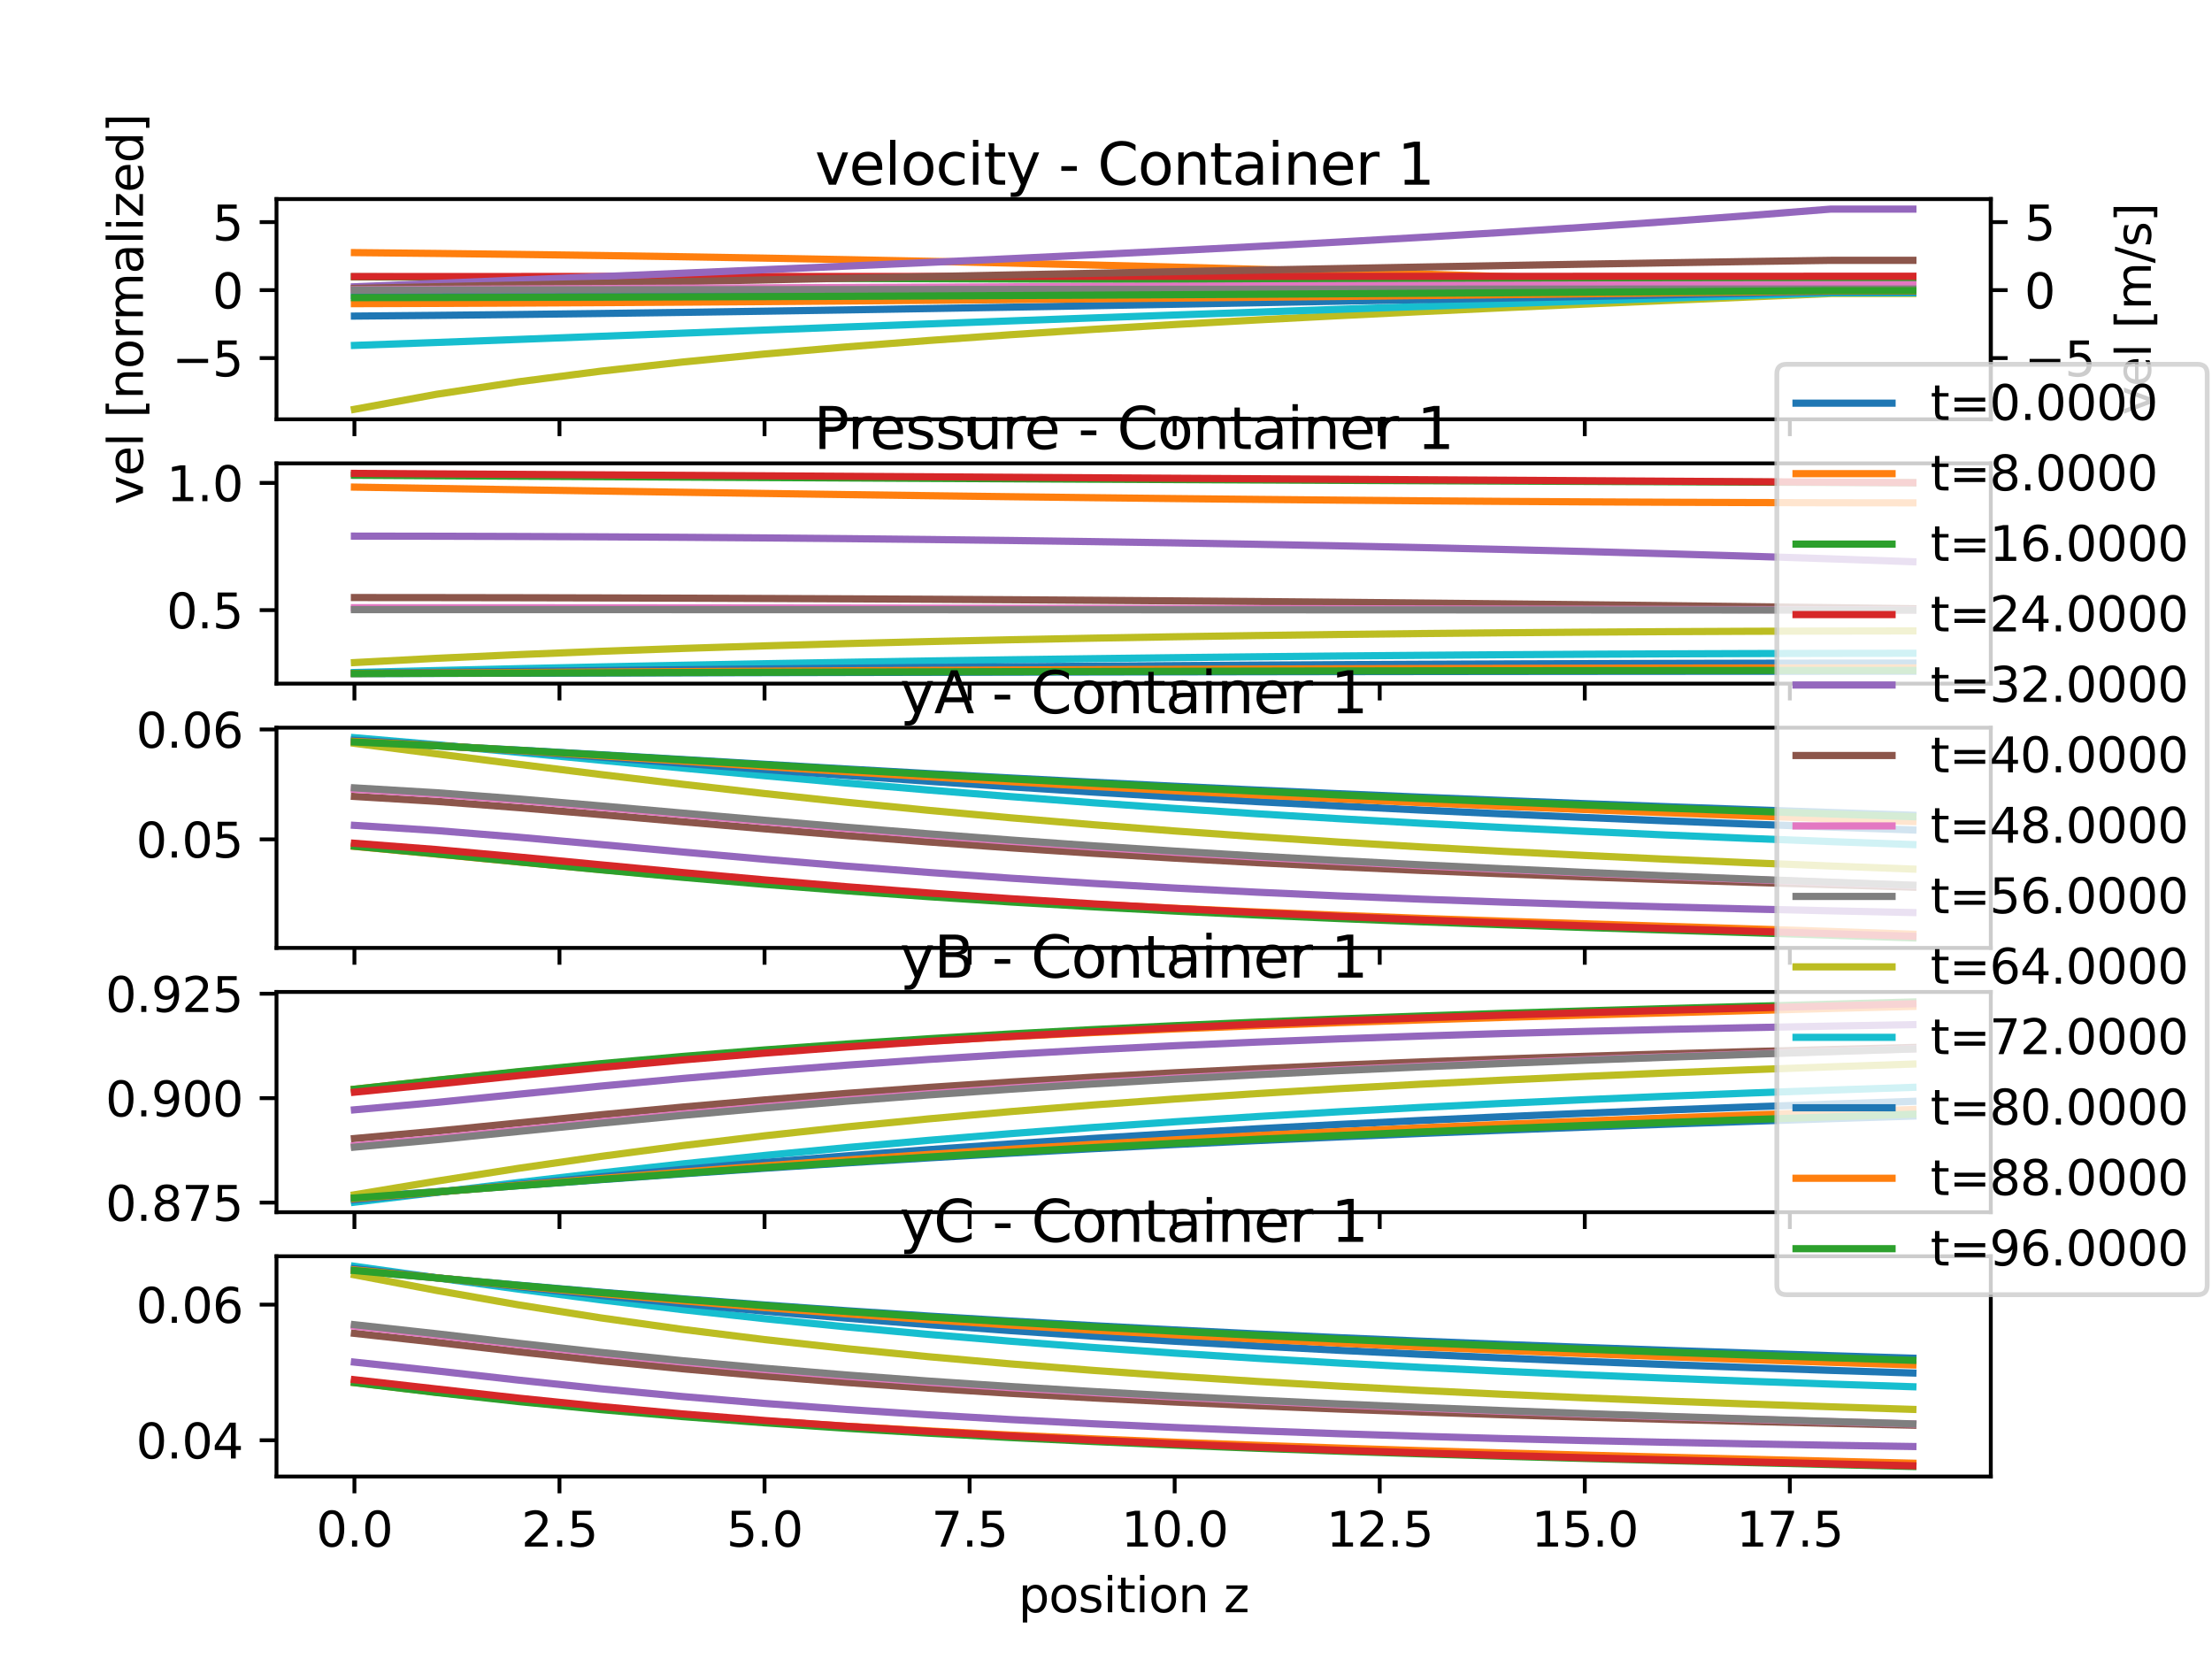 <?xml version="1.0" encoding="utf-8" standalone="no"?>
<!DOCTYPE svg PUBLIC "-//W3C//DTD SVG 1.1//EN"
  "http://www.w3.org/Graphics/SVG/1.1/DTD/svg11.dtd">
<svg xmlns:xlink="http://www.w3.org/1999/xlink" width="460.8pt" height="345.6pt" viewBox="0 0 460.8 345.6" xmlns="http://www.w3.org/2000/svg" version="1.1">
 <defs>
  <style type="text/css">*{stroke-linejoin: round; stroke-linecap: butt}</style>
 </defs>
 <g id="figure_1">
  <g id="patch_1">
   <path d="M 0 345.6 
L 460.8 345.6 
L 460.8 0 
L 0 0 
z
" style="fill: #ffffff"/>
  </g>
  <g id="axes_1">
   <g id="patch_2">
    <path d="M 57.6 87.353 
L 414.72 87.353 
L 414.72 41.472 
L 57.6 41.472 
z
" style="fill: #ffffff"/>
   </g>
   <g id="axes_2">
    <g id="patch_3">
     <path d="M 414.72 87.353 
L 414.72 87.353 
L 414.72 41.472 
L 414.72 41.472 
z
" style="fill: #ffffff"/>
    </g>
    <g id="matplotlib.axis_1"/>
    <g id="matplotlib.axis_2">
     <g id="ytick_1">
      <g id="line2d_1">
       <defs>
        <path id="mc6b27fab2d" d="M 0 0 
L 3.5 0 
" style="stroke: #000000; stroke-width: 0.8"/>
       </defs>
       <g>
        <use xlink:href="#mc6b27fab2d" x="414.72" y="74.598" style="stroke: #000000; stroke-width: 0.8"/>
       </g>
      </g>
      <g id="text_1">
       <!-- −5 -->
       <g transform="translate(421.72 78.397)scale(0.1 -0.1)">
        <defs>
         <path id="DejaVuSans-2212" d="M 678 2272 
L 4684 2272 
L 4684 1741 
L 678 1741 
L 678 2272 
z
" transform="scale(0.016)"/>
         <path id="DejaVuSans-35" d="M 691 4666 
L 3169 4666 
L 3169 4134 
L 1269 4134 
L 1269 2991 
Q 1406 3038 1543 3061 
Q 1681 3084 1819 3084 
Q 2600 3084 3056 2656 
Q 3513 2228 3513 1497 
Q 3513 744 3044 326 
Q 2575 -91 1722 -91 
Q 1428 -91 1123 -41 
Q 819 9 494 109 
L 494 744 
Q 775 591 1075 516 
Q 1375 441 1709 441 
Q 2250 441 2565 725 
Q 2881 1009 2881 1497 
Q 2881 1984 2565 2268 
Q 2250 2553 1709 2553 
Q 1456 2553 1204 2497 
Q 953 2441 691 2322 
L 691 4666 
z
" transform="scale(0.016)"/>
        </defs>
        <use xlink:href="#DejaVuSans-2212"/>
        <use xlink:href="#DejaVuSans-35" x="83.789"/>
       </g>
      </g>
     </g>
     <g id="ytick_2">
      <g id="line2d_2">
       <g>
        <use xlink:href="#mc6b27fab2d" x="414.72" y="60.437" style="stroke: #000000; stroke-width: 0.8"/>
       </g>
      </g>
      <g id="text_2">
       <!-- 0 -->
       <g transform="translate(421.72 64.236)scale(0.1 -0.1)">
        <defs>
         <path id="DejaVuSans-30" d="M 2034 4250 
Q 1547 4250 1301 3770 
Q 1056 3291 1056 2328 
Q 1056 1369 1301 889 
Q 1547 409 2034 409 
Q 2525 409 2770 889 
Q 3016 1369 3016 2328 
Q 3016 3291 2770 3770 
Q 2525 4250 2034 4250 
z
M 2034 4750 
Q 2819 4750 3233 4129 
Q 3647 3509 3647 2328 
Q 3647 1150 3233 529 
Q 2819 -91 2034 -91 
Q 1250 -91 836 529 
Q 422 1150 422 2328 
Q 422 3509 836 4129 
Q 1250 4750 2034 4750 
z
" transform="scale(0.016)"/>
        </defs>
        <use xlink:href="#DejaVuSans-30"/>
       </g>
      </g>
     </g>
     <g id="ytick_3">
      <g id="line2d_3">
       <g>
        <use xlink:href="#mc6b27fab2d" x="414.72" y="46.275" style="stroke: #000000; stroke-width: 0.8"/>
       </g>
      </g>
      <g id="text_3">
       <!-- 5 -->
       <g transform="translate(421.72 50.075)scale(0.1 -0.1)">
        <use xlink:href="#DejaVuSans-35"/>
       </g>
      </g>
     </g>
     <g id="text_4">
      <!-- vel [m/s] -->
      <g transform="translate(448.061 86.488)rotate(-90)scale(0.1 -0.1)">
       <defs>
        <path id="DejaVuSans-76" d="M 191 3500 
L 800 3500 
L 1894 563 
L 2988 3500 
L 3597 3500 
L 2284 0 
L 1503 0 
L 191 3500 
z
" transform="scale(0.016)"/>
        <path id="DejaVuSans-65" d="M 3597 1894 
L 3597 1613 
L 953 1613 
Q 991 1019 1311 708 
Q 1631 397 2203 397 
Q 2534 397 2845 478 
Q 3156 559 3463 722 
L 3463 178 
Q 3153 47 2828 -22 
Q 2503 -91 2169 -91 
Q 1331 -91 842 396 
Q 353 884 353 1716 
Q 353 2575 817 3079 
Q 1281 3584 2069 3584 
Q 2775 3584 3186 3129 
Q 3597 2675 3597 1894 
z
M 3022 2063 
Q 3016 2534 2758 2815 
Q 2500 3097 2075 3097 
Q 1594 3097 1305 2825 
Q 1016 2553 972 2059 
L 3022 2063 
z
" transform="scale(0.016)"/>
        <path id="DejaVuSans-6c" d="M 603 4863 
L 1178 4863 
L 1178 0 
L 603 0 
L 603 4863 
z
" transform="scale(0.016)"/>
        <path id="DejaVuSans-20" transform="scale(0.016)"/>
        <path id="DejaVuSans-5b" d="M 550 4863 
L 1875 4863 
L 1875 4416 
L 1125 4416 
L 1125 -397 
L 1875 -397 
L 1875 -844 
L 550 -844 
L 550 4863 
z
" transform="scale(0.016)"/>
        <path id="DejaVuSans-6d" d="M 3328 2828 
Q 3544 3216 3844 3400 
Q 4144 3584 4550 3584 
Q 5097 3584 5394 3201 
Q 5691 2819 5691 2113 
L 5691 0 
L 5113 0 
L 5113 2094 
Q 5113 2597 4934 2840 
Q 4756 3084 4391 3084 
Q 3944 3084 3684 2787 
Q 3425 2491 3425 1978 
L 3425 0 
L 2847 0 
L 2847 2094 
Q 2847 2600 2669 2842 
Q 2491 3084 2119 3084 
Q 1678 3084 1418 2786 
Q 1159 2488 1159 1978 
L 1159 0 
L 581 0 
L 581 3500 
L 1159 3500 
L 1159 2956 
Q 1356 3278 1631 3431 
Q 1906 3584 2284 3584 
Q 2666 3584 2933 3390 
Q 3200 3197 3328 2828 
z
" transform="scale(0.016)"/>
        <path id="DejaVuSans-2f" d="M 1625 4666 
L 2156 4666 
L 531 -594 
L 0 -594 
L 1625 4666 
z
" transform="scale(0.016)"/>
        <path id="DejaVuSans-73" d="M 2834 3397 
L 2834 2853 
Q 2591 2978 2328 3040 
Q 2066 3103 1784 3103 
Q 1356 3103 1142 2972 
Q 928 2841 928 2578 
Q 928 2378 1081 2264 
Q 1234 2150 1697 2047 
L 1894 2003 
Q 2506 1872 2764 1633 
Q 3022 1394 3022 966 
Q 3022 478 2636 193 
Q 2250 -91 1575 -91 
Q 1294 -91 989 -36 
Q 684 19 347 128 
L 347 722 
Q 666 556 975 473 
Q 1284 391 1588 391 
Q 1994 391 2212 530 
Q 2431 669 2431 922 
Q 2431 1156 2273 1281 
Q 2116 1406 1581 1522 
L 1381 1569 
Q 847 1681 609 1914 
Q 372 2147 372 2553 
Q 372 3047 722 3315 
Q 1072 3584 1716 3584 
Q 2034 3584 2315 3537 
Q 2597 3491 2834 3397 
z
" transform="scale(0.016)"/>
        <path id="DejaVuSans-5d" d="M 1947 4863 
L 1947 -844 
L 622 -844 
L 622 -397 
L 1369 -397 
L 1369 4416 
L 622 4416 
L 622 4863 
L 1947 4863 
z
" transform="scale(0.016)"/>
       </defs>
       <use xlink:href="#DejaVuSans-76"/>
       <use xlink:href="#DejaVuSans-65" x="59.18"/>
       <use xlink:href="#DejaVuSans-6c" x="120.703"/>
       <use xlink:href="#DejaVuSans-20" x="148.486"/>
       <use xlink:href="#DejaVuSans-5b" x="180.273"/>
       <use xlink:href="#DejaVuSans-6d" x="219.287"/>
       <use xlink:href="#DejaVuSans-2f" x="316.699"/>
       <use xlink:href="#DejaVuSans-73" x="350.391"/>
       <use xlink:href="#DejaVuSans-5d" x="402.49"/>
      </g>
     </g>
    </g>
    <g id="patch_4">
     <path d="M 414.72 87.353 
L 414.72 41.472 
" style="fill: none; stroke: #000000; stroke-width: 0.8; stroke-linejoin: miter; stroke-linecap: square"/>
    </g>
   </g>
   <g id="matplotlib.axis_3">
    <g id="xtick_1">
     <g id="line2d_4">
      <defs>
       <path id="ma0b1e0886a" d="M 0 0 
L 0 3.5 
" style="stroke: #000000; stroke-width: 0.8"/>
      </defs>
      <g>
       <use xlink:href="#ma0b1e0886a" x="73.833" y="87.353" style="stroke: #000000; stroke-width: 0.8"/>
      </g>
     </g>
    </g>
    <g id="xtick_2">
     <g id="line2d_5">
      <g>
       <use xlink:href="#ma0b1e0886a" x="116.55" y="87.353" style="stroke: #000000; stroke-width: 0.8"/>
      </g>
     </g>
    </g>
    <g id="xtick_3">
     <g id="line2d_6">
      <g>
       <use xlink:href="#ma0b1e0886a" x="159.268" y="87.353" style="stroke: #000000; stroke-width: 0.8"/>
      </g>
     </g>
    </g>
    <g id="xtick_4">
     <g id="line2d_7">
      <g>
       <use xlink:href="#ma0b1e0886a" x="201.986" y="87.353" style="stroke: #000000; stroke-width: 0.8"/>
      </g>
     </g>
    </g>
    <g id="xtick_5">
     <g id="line2d_8">
      <g>
       <use xlink:href="#ma0b1e0886a" x="244.704" y="87.353" style="stroke: #000000; stroke-width: 0.8"/>
      </g>
     </g>
    </g>
    <g id="xtick_6">
     <g id="line2d_9">
      <g>
       <use xlink:href="#ma0b1e0886a" x="287.421" y="87.353" style="stroke: #000000; stroke-width: 0.8"/>
      </g>
     </g>
    </g>
    <g id="xtick_7">
     <g id="line2d_10">
      <g>
       <use xlink:href="#ma0b1e0886a" x="330.139" y="87.353" style="stroke: #000000; stroke-width: 0.8"/>
      </g>
     </g>
    </g>
    <g id="xtick_8">
     <g id="line2d_11">
      <g>
       <use xlink:href="#ma0b1e0886a" x="372.857" y="87.353" style="stroke: #000000; stroke-width: 0.8"/>
      </g>
     </g>
    </g>
   </g>
   <g id="matplotlib.axis_4">
    <g id="ytick_4">
     <g id="line2d_12">
      <defs>
       <path id="m35d48a32db" d="M 0 0 
L -3.5 0 
" style="stroke: #000000; stroke-width: 0.8"/>
      </defs>
      <g>
       <use xlink:href="#m35d48a32db" x="57.6" y="74.598" style="stroke: #000000; stroke-width: 0.8"/>
      </g>
     </g>
     <g id="text_5">
      <!-- −5 -->
      <g transform="translate(35.858 78.397)scale(0.1 -0.1)">
       <use xlink:href="#DejaVuSans-2212"/>
       <use xlink:href="#DejaVuSans-35" x="83.789"/>
      </g>
     </g>
    </g>
    <g id="ytick_5">
     <g id="line2d_13">
      <g>
       <use xlink:href="#m35d48a32db" x="57.6" y="60.437" style="stroke: #000000; stroke-width: 0.8"/>
      </g>
     </g>
     <g id="text_6">
      <!-- 0 -->
      <g transform="translate(44.237 64.236)scale(0.1 -0.1)">
       <use xlink:href="#DejaVuSans-30"/>
      </g>
     </g>
    </g>
    <g id="ytick_6">
     <g id="line2d_14">
      <g>
       <use xlink:href="#m35d48a32db" x="57.6" y="46.275" style="stroke: #000000; stroke-width: 0.8"/>
      </g>
     </g>
     <g id="text_7">
      <!-- 5 -->
      <g transform="translate(44.237 50.075)scale(0.1 -0.1)">
       <use xlink:href="#DejaVuSans-35"/>
      </g>
     </g>
    </g>
    <g id="text_8">
     <!-- vel [normalized] -->
     <g transform="translate(29.778 105.112)rotate(-90)scale(0.1 -0.1)">
      <defs>
       <path id="DejaVuSans-6e" d="M 3513 2113 
L 3513 0 
L 2938 0 
L 2938 2094 
Q 2938 2591 2744 2837 
Q 2550 3084 2163 3084 
Q 1697 3084 1428 2787 
Q 1159 2491 1159 1978 
L 1159 0 
L 581 0 
L 581 3500 
L 1159 3500 
L 1159 2956 
Q 1366 3272 1645 3428 
Q 1925 3584 2291 3584 
Q 2894 3584 3203 3211 
Q 3513 2838 3513 2113 
z
" transform="scale(0.016)"/>
       <path id="DejaVuSans-6f" d="M 1959 3097 
Q 1497 3097 1228 2736 
Q 959 2375 959 1747 
Q 959 1119 1226 758 
Q 1494 397 1959 397 
Q 2419 397 2687 759 
Q 2956 1122 2956 1747 
Q 2956 2369 2687 2733 
Q 2419 3097 1959 3097 
z
M 1959 3584 
Q 2709 3584 3137 3096 
Q 3566 2609 3566 1747 
Q 3566 888 3137 398 
Q 2709 -91 1959 -91 
Q 1206 -91 779 398 
Q 353 888 353 1747 
Q 353 2609 779 3096 
Q 1206 3584 1959 3584 
z
" transform="scale(0.016)"/>
       <path id="DejaVuSans-72" d="M 2631 2963 
Q 2534 3019 2420 3045 
Q 2306 3072 2169 3072 
Q 1681 3072 1420 2755 
Q 1159 2438 1159 1844 
L 1159 0 
L 581 0 
L 581 3500 
L 1159 3500 
L 1159 2956 
Q 1341 3275 1631 3429 
Q 1922 3584 2338 3584 
Q 2397 3584 2469 3576 
Q 2541 3569 2628 3553 
L 2631 2963 
z
" transform="scale(0.016)"/>
       <path id="DejaVuSans-61" d="M 2194 1759 
Q 1497 1759 1228 1600 
Q 959 1441 959 1056 
Q 959 750 1161 570 
Q 1363 391 1709 391 
Q 2188 391 2477 730 
Q 2766 1069 2766 1631 
L 2766 1759 
L 2194 1759 
z
M 3341 1997 
L 3341 0 
L 2766 0 
L 2766 531 
Q 2569 213 2275 61 
Q 1981 -91 1556 -91 
Q 1019 -91 701 211 
Q 384 513 384 1019 
Q 384 1609 779 1909 
Q 1175 2209 1959 2209 
L 2766 2209 
L 2766 2266 
Q 2766 2663 2505 2880 
Q 2244 3097 1772 3097 
Q 1472 3097 1187 3025 
Q 903 2953 641 2809 
L 641 3341 
Q 956 3463 1253 3523 
Q 1550 3584 1831 3584 
Q 2591 3584 2966 3190 
Q 3341 2797 3341 1997 
z
" transform="scale(0.016)"/>
       <path id="DejaVuSans-69" d="M 603 3500 
L 1178 3500 
L 1178 0 
L 603 0 
L 603 3500 
z
M 603 4863 
L 1178 4863 
L 1178 4134 
L 603 4134 
L 603 4863 
z
" transform="scale(0.016)"/>
       <path id="DejaVuSans-7a" d="M 353 3500 
L 3084 3500 
L 3084 2975 
L 922 459 
L 3084 459 
L 3084 0 
L 275 0 
L 275 525 
L 2438 3041 
L 353 3041 
L 353 3500 
z
" transform="scale(0.016)"/>
       <path id="DejaVuSans-64" d="M 2906 2969 
L 2906 4863 
L 3481 4863 
L 3481 0 
L 2906 0 
L 2906 525 
Q 2725 213 2448 61 
Q 2172 -91 1784 -91 
Q 1150 -91 751 415 
Q 353 922 353 1747 
Q 353 2572 751 3078 
Q 1150 3584 1784 3584 
Q 2172 3584 2448 3432 
Q 2725 3281 2906 2969 
z
M 947 1747 
Q 947 1113 1208 752 
Q 1469 391 1925 391 
Q 2381 391 2643 752 
Q 2906 1113 2906 1747 
Q 2906 2381 2643 2742 
Q 2381 3103 1925 3103 
Q 1469 3103 1208 2742 
Q 947 2381 947 1747 
z
" transform="scale(0.016)"/>
      </defs>
      <use xlink:href="#DejaVuSans-76"/>
      <use xlink:href="#DejaVuSans-65" x="59.18"/>
      <use xlink:href="#DejaVuSans-6c" x="120.703"/>
      <use xlink:href="#DejaVuSans-20" x="148.486"/>
      <use xlink:href="#DejaVuSans-5b" x="180.273"/>
      <use xlink:href="#DejaVuSans-6e" x="219.287"/>
      <use xlink:href="#DejaVuSans-6f" x="282.666"/>
      <use xlink:href="#DejaVuSans-72" x="343.848"/>
      <use xlink:href="#DejaVuSans-6d" x="383.211"/>
      <use xlink:href="#DejaVuSans-61" x="480.623"/>
      <use xlink:href="#DejaVuSans-6c" x="541.902"/>
      <use xlink:href="#DejaVuSans-69" x="569.686"/>
      <use xlink:href="#DejaVuSans-7a" x="597.469"/>
      <use xlink:href="#DejaVuSans-65" x="649.959"/>
      <use xlink:href="#DejaVuSans-64" x="711.482"/>
      <use xlink:href="#DejaVuSans-5d" x="774.959"/>
     </g>
    </g>
   </g>
   <g id="line2d_15">
    <path d="M 73.833 61.612 
L 90.92 61.595 
L 108.007 61.571 
L 125.094 61.541 
L 142.181 61.504 
L 159.268 61.46 
L 176.355 61.412 
L 193.442 61.357 
L 210.529 61.298 
L 227.616 61.234 
L 244.704 61.166 
L 261.791 61.095 
L 278.878 61.02 
L 295.965 60.942 
L 313.052 60.861 
L 330.139 60.779 
L 347.226 60.695 
L 364.313 60.609 
L 381.4 60.523 
L 398.487 60.523 
" clip-path="url(#pa64bc952c9)" style="fill: none; stroke: #1f77b4; stroke-width: 1.5; stroke-linecap: square"/>
   </g>
   <g id="line2d_16">
    <path d="M 73.833 52.622 
L 90.92 52.796 
L 108.007 52.997 
L 125.094 53.226 
L 142.181 53.483 
L 159.268 53.77 
L 176.355 54.086 
L 193.442 54.431 
L 210.529 54.805 
L 227.616 55.208 
L 244.704 55.638 
L 261.791 56.095 
L 278.878 56.577 
L 295.965 57.082 
L 313.052 57.607 
L 330.139 58.151 
L 347.226 58.709 
L 364.313 59.278 
L 381.4 59.855 
L 398.487 59.855 
" clip-path="url(#pa64bc952c9)" style="fill: none; stroke: #ff7f0e; stroke-width: 1.5; stroke-linecap: square"/>
   </g>
   <g id="line2d_17">
    <path d="M 73.833 57.67 
L 90.92 57.731 
L 108.007 57.791 
L 125.094 57.849 
L 142.181 57.906 
L 159.268 57.961 
L 176.355 58.014 
L 193.442 58.066 
L 210.529 58.117 
L 227.616 58.165 
L 244.704 58.212 
L 261.791 58.258 
L 278.878 58.301 
L 295.965 58.343 
L 313.052 58.383 
L 330.139 58.42 
L 347.226 58.456 
L 364.313 58.489 
L 381.4 58.519 
L 398.487 58.519 
" clip-path="url(#pa64bc952c9)" style="fill: none; stroke: #2ca02c; stroke-width: 1.5; stroke-linecap: square"/>
   </g>
   <g id="line2d_18">
    <path d="M 73.833 57.605 
L 90.92 57.603 
L 108.007 57.601 
L 125.094 57.599 
L 142.181 57.597 
L 159.268 57.595 
L 176.355 57.593 
L 193.442 57.59 
L 210.529 57.587 
L 227.616 57.584 
L 244.704 57.581 
L 261.791 57.578 
L 278.878 57.574 
L 295.965 57.571 
L 313.052 57.567 
L 330.139 57.563 
L 347.226 57.559 
L 364.313 57.554 
L 381.4 57.55 
L 398.487 57.55 
" clip-path="url(#pa64bc952c9)" style="fill: none; stroke: #d62728; stroke-width: 1.5; stroke-linecap: square"/>
   </g>
   <g id="line2d_19">
    <path d="M 73.833 59.737 
L 90.92 59.037 
L 108.007 58.334 
L 125.094 57.625 
L 142.181 56.908 
L 159.268 56.178 
L 176.355 55.432 
L 193.442 54.668 
L 210.529 53.882 
L 227.616 53.068 
L 244.704 52.224 
L 261.791 51.343 
L 278.878 50.42 
L 295.965 49.449 
L 313.052 48.422 
L 330.139 47.33 
L 347.226 46.163 
L 364.313 44.911 
L 381.4 43.558 
L 398.487 43.558 
" clip-path="url(#pa64bc952c9)" style="fill: none; stroke: #9467bd; stroke-width: 1.5; stroke-linecap: square"/>
   </g>
   <g id="line2d_20">
    <path d="M 73.833 60.081 
L 90.92 59.725 
L 108.007 59.371 
L 125.094 59.017 
L 142.181 58.664 
L 159.268 58.313 
L 176.355 57.964 
L 193.442 57.618 
L 210.529 57.275 
L 227.616 56.935 
L 244.704 56.6 
L 261.791 56.27 
L 278.878 55.946 
L 295.965 55.631 
L 313.052 55.325 
L 330.139 55.029 
L 347.226 54.747 
L 364.313 54.481 
L 381.4 54.233 
L 398.487 54.233 
" clip-path="url(#pa64bc952c9)" style="fill: none; stroke: #8c564b; stroke-width: 1.5; stroke-linecap: square"/>
   </g>
   <g id="line2d_21">
    <path d="M 73.833 60.354 
L 90.92 60.272 
L 108.007 60.191 
L 125.094 60.111 
L 142.181 60.033 
L 159.268 59.956 
L 176.355 59.882 
L 193.442 59.81 
L 210.529 59.741 
L 227.616 59.676 
L 244.704 59.614 
L 261.791 59.557 
L 278.878 59.504 
L 295.965 59.455 
L 313.052 59.412 
L 330.139 59.375 
L 347.226 59.344 
L 364.313 59.319 
L 381.4 59.3 
L 398.487 59.3 
" clip-path="url(#pa64bc952c9)" style="fill: none; stroke: #e377c2; stroke-width: 1.5; stroke-linecap: square"/>
   </g>
   <g id="line2d_22">
    <path d="M 73.833 60.419 
L 90.92 60.402 
L 108.007 60.385 
L 125.094 60.368 
L 142.181 60.351 
L 159.268 60.335 
L 176.355 60.32 
L 193.442 60.305 
L 210.529 60.291 
L 227.616 60.278 
L 244.704 60.265 
L 261.791 60.254 
L 278.878 60.244 
L 295.965 60.234 
L 313.052 60.226 
L 330.139 60.22 
L 347.226 60.214 
L 364.313 60.21 
L 381.4 60.207 
L 398.487 60.207 
" clip-path="url(#pa64bc952c9)" style="fill: none; stroke: #7f7f7f; stroke-width: 1.5; stroke-linecap: square"/>
   </g>
   <g id="line2d_23">
    <path d="M 73.833 85.268 
L 90.92 82.137 
L 108.007 79.535 
L 125.094 77.327 
L 142.181 75.419 
L 159.268 73.747 
L 176.355 72.264 
L 193.442 70.932 
L 210.529 69.726 
L 227.616 68.622 
L 244.704 67.603 
L 261.791 66.654 
L 278.878 65.764 
L 295.965 64.922 
L 313.052 64.119 
L 330.139 63.347 
L 347.226 62.6 
L 364.313 61.869 
L 381.4 61.15 
L 398.487 61.15 
" clip-path="url(#pa64bc952c9)" style="fill: none; stroke: #bcbd22; stroke-width: 1.5; stroke-linecap: square"/>
   </g>
   <g id="line2d_24">
    <path d="M 73.833 71.953 
L 90.92 71.342 
L 108.007 70.706 
L 125.094 70.058 
L 142.181 69.406 
L 159.268 68.756 
L 176.355 68.112 
L 193.442 67.476 
L 210.529 66.849 
L 227.616 66.231 
L 244.704 65.623 
L 261.791 65.023 
L 278.878 64.432 
L 295.965 63.848 
L 313.052 63.27 
L 330.139 62.697 
L 347.226 62.129 
L 364.313 61.563 
L 381.4 61 
L 398.487 61 
" clip-path="url(#pa64bc952c9)" style="fill: none; stroke: #17becf; stroke-width: 1.5; stroke-linecap: square"/>
   </g>
   <g id="line2d_25">
    <path d="M 73.833 65.847 
L 90.92 65.696 
L 108.007 65.514 
L 125.094 65.306 
L 142.181 65.075 
L 159.268 64.825 
L 176.355 64.559 
L 193.442 64.279 
L 210.529 63.988 
L 227.616 63.689 
L 244.704 63.381 
L 261.791 63.067 
L 278.878 62.748 
L 295.965 62.425 
L 313.052 62.099 
L 330.139 61.769 
L 347.226 61.438 
L 364.313 61.105 
L 381.4 60.771 
L 398.487 60.771 
" clip-path="url(#pa64bc952c9)" style="fill: none; stroke: #1f77b4; stroke-width: 1.5; stroke-linecap: square"/>
   </g>
   <g id="line2d_26">
    <path d="M 73.833 63.258 
L 90.92 63.205 
L 108.007 63.135 
L 125.094 63.048 
L 142.181 62.947 
L 159.268 62.833 
L 176.355 62.706 
L 193.442 62.569 
L 210.529 62.422 
L 227.616 62.267 
L 244.704 62.104 
L 261.791 61.934 
L 278.878 61.759 
L 295.965 61.579 
L 313.052 61.395 
L 330.139 61.207 
L 347.226 61.017 
L 364.313 60.824 
L 381.4 60.631 
L 398.487 60.631 
" clip-path="url(#pa64bc952c9)" style="fill: none; stroke: #ff7f0e; stroke-width: 1.5; stroke-linecap: square"/>
   </g>
   <g id="line2d_27">
    <path d="M 73.833 62.003 
L 90.92 61.979 
L 108.007 61.945 
L 125.094 61.902 
L 142.181 61.851 
L 159.268 61.791 
L 176.355 61.724 
L 193.442 61.651 
L 210.529 61.571 
L 227.616 61.485 
L 244.704 61.395 
L 261.791 61.3 
L 278.878 61.2 
L 295.965 61.098 
L 313.052 60.992 
L 330.139 60.884 
L 347.226 60.774 
L 364.313 60.662 
L 381.4 60.55 
L 398.487 60.55 
" clip-path="url(#pa64bc952c9)" style="fill: none; stroke: #2ca02c; stroke-width: 1.5; stroke-linecap: square"/>
   </g>
   <g id="patch_5">
    <path d="M 57.6 87.353 
L 57.6 41.472 
" style="fill: none; stroke: #000000; stroke-width: 0.8; stroke-linejoin: miter; stroke-linecap: square"/>
   </g>
   <g id="patch_6">
    <path d="M 414.72 87.353 
L 414.72 41.472 
" style="fill: none; stroke: #000000; stroke-width: 0.8; stroke-linejoin: miter; stroke-linecap: square"/>
   </g>
   <g id="patch_7">
    <path d="M 57.6 87.353 
L 414.72 87.353 
" style="fill: none; stroke: #000000; stroke-width: 0.8; stroke-linejoin: miter; stroke-linecap: square"/>
   </g>
   <g id="patch_8">
    <path d="M 57.6 41.472 
L 414.72 41.472 
" style="fill: none; stroke: #000000; stroke-width: 0.8; stroke-linejoin: miter; stroke-linecap: square"/>
   </g>
   <g id="text_9">
    <!-- velocity - Container 1  -->
    <g transform="translate(169.779 38.472)scale(0.12 -0.12)">
     <defs>
      <path id="DejaVuSans-63" d="M 3122 3366 
L 3122 2828 
Q 2878 2963 2633 3030 
Q 2388 3097 2138 3097 
Q 1578 3097 1268 2742 
Q 959 2388 959 1747 
Q 959 1106 1268 751 
Q 1578 397 2138 397 
Q 2388 397 2633 464 
Q 2878 531 3122 666 
L 3122 134 
Q 2881 22 2623 -34 
Q 2366 -91 2075 -91 
Q 1284 -91 818 406 
Q 353 903 353 1747 
Q 353 2603 823 3093 
Q 1294 3584 2113 3584 
Q 2378 3584 2631 3529 
Q 2884 3475 3122 3366 
z
" transform="scale(0.016)"/>
      <path id="DejaVuSans-74" d="M 1172 4494 
L 1172 3500 
L 2356 3500 
L 2356 3053 
L 1172 3053 
L 1172 1153 
Q 1172 725 1289 603 
Q 1406 481 1766 481 
L 2356 481 
L 2356 0 
L 1766 0 
Q 1100 0 847 248 
Q 594 497 594 1153 
L 594 3053 
L 172 3053 
L 172 3500 
L 594 3500 
L 594 4494 
L 1172 4494 
z
" transform="scale(0.016)"/>
      <path id="DejaVuSans-79" d="M 2059 -325 
Q 1816 -950 1584 -1140 
Q 1353 -1331 966 -1331 
L 506 -1331 
L 506 -850 
L 844 -850 
Q 1081 -850 1212 -737 
Q 1344 -625 1503 -206 
L 1606 56 
L 191 3500 
L 800 3500 
L 1894 763 
L 2988 3500 
L 3597 3500 
L 2059 -325 
z
" transform="scale(0.016)"/>
      <path id="DejaVuSans-2d" d="M 313 2009 
L 1997 2009 
L 1997 1497 
L 313 1497 
L 313 2009 
z
" transform="scale(0.016)"/>
      <path id="DejaVuSans-43" d="M 4122 4306 
L 4122 3641 
Q 3803 3938 3442 4084 
Q 3081 4231 2675 4231 
Q 1875 4231 1450 3742 
Q 1025 3253 1025 2328 
Q 1025 1406 1450 917 
Q 1875 428 2675 428 
Q 3081 428 3442 575 
Q 3803 722 4122 1019 
L 4122 359 
Q 3791 134 3420 21 
Q 3050 -91 2638 -91 
Q 1578 -91 968 557 
Q 359 1206 359 2328 
Q 359 3453 968 4101 
Q 1578 4750 2638 4750 
Q 3056 4750 3426 4639 
Q 3797 4528 4122 4306 
z
" transform="scale(0.016)"/>
      <path id="DejaVuSans-31" d="M 794 531 
L 1825 531 
L 1825 4091 
L 703 3866 
L 703 4441 
L 1819 4666 
L 2450 4666 
L 2450 531 
L 3481 531 
L 3481 0 
L 794 0 
L 794 531 
z
" transform="scale(0.016)"/>
     </defs>
     <use xlink:href="#DejaVuSans-76"/>
     <use xlink:href="#DejaVuSans-65" x="59.18"/>
     <use xlink:href="#DejaVuSans-6c" x="120.703"/>
     <use xlink:href="#DejaVuSans-6f" x="148.486"/>
     <use xlink:href="#DejaVuSans-63" x="209.668"/>
     <use xlink:href="#DejaVuSans-69" x="264.648"/>
     <use xlink:href="#DejaVuSans-74" x="292.432"/>
     <use xlink:href="#DejaVuSans-79" x="331.641"/>
     <use xlink:href="#DejaVuSans-20" x="390.82"/>
     <use xlink:href="#DejaVuSans-2d" x="422.607"/>
     <use xlink:href="#DejaVuSans-20" x="458.691"/>
     <use xlink:href="#DejaVuSans-43" x="490.479"/>
     <use xlink:href="#DejaVuSans-6f" x="560.303"/>
     <use xlink:href="#DejaVuSans-6e" x="621.484"/>
     <use xlink:href="#DejaVuSans-74" x="684.863"/>
     <use xlink:href="#DejaVuSans-61" x="724.072"/>
     <use xlink:href="#DejaVuSans-69" x="785.352"/>
     <use xlink:href="#DejaVuSans-6e" x="813.135"/>
     <use xlink:href="#DejaVuSans-65" x="876.514"/>
     <use xlink:href="#DejaVuSans-72" x="938.037"/>
     <use xlink:href="#DejaVuSans-20" x="979.15"/>
     <use xlink:href="#DejaVuSans-31" x="1010.938"/>
     <use xlink:href="#DejaVuSans-20" x="1074.561"/>
    </g>
   </g>
  </g>
  <g id="axes_3">
   <g id="patch_9">
    <path d="M 57.6 142.411 
L 414.72 142.411 
L 414.72 96.53 
L 57.6 96.53 
z
" style="fill: #ffffff"/>
   </g>
   <g id="matplotlib.axis_5">
    <g id="xtick_9">
     <g id="line2d_28">
      <g>
       <use xlink:href="#ma0b1e0886a" x="73.833" y="142.411" style="stroke: #000000; stroke-width: 0.8"/>
      </g>
     </g>
    </g>
    <g id="xtick_10">
     <g id="line2d_29">
      <g>
       <use xlink:href="#ma0b1e0886a" x="116.55" y="142.411" style="stroke: #000000; stroke-width: 0.8"/>
      </g>
     </g>
    </g>
    <g id="xtick_11">
     <g id="line2d_30">
      <g>
       <use xlink:href="#ma0b1e0886a" x="159.268" y="142.411" style="stroke: #000000; stroke-width: 0.8"/>
      </g>
     </g>
    </g>
    <g id="xtick_12">
     <g id="line2d_31">
      <g>
       <use xlink:href="#ma0b1e0886a" x="201.986" y="142.411" style="stroke: #000000; stroke-width: 0.8"/>
      </g>
     </g>
    </g>
    <g id="xtick_13">
     <g id="line2d_32">
      <g>
       <use xlink:href="#ma0b1e0886a" x="244.704" y="142.411" style="stroke: #000000; stroke-width: 0.8"/>
      </g>
     </g>
    </g>
    <g id="xtick_14">
     <g id="line2d_33">
      <g>
       <use xlink:href="#ma0b1e0886a" x="287.421" y="142.411" style="stroke: #000000; stroke-width: 0.8"/>
      </g>
     </g>
    </g>
    <g id="xtick_15">
     <g id="line2d_34">
      <g>
       <use xlink:href="#ma0b1e0886a" x="330.139" y="142.411" style="stroke: #000000; stroke-width: 0.8"/>
      </g>
     </g>
    </g>
    <g id="xtick_16">
     <g id="line2d_35">
      <g>
       <use xlink:href="#ma0b1e0886a" x="372.857" y="142.411" style="stroke: #000000; stroke-width: 0.8"/>
      </g>
     </g>
    </g>
   </g>
   <g id="matplotlib.axis_6">
    <g id="ytick_7">
     <g id="line2d_36">
      <g>
       <use xlink:href="#m35d48a32db" x="57.6" y="127.099" style="stroke: #000000; stroke-width: 0.8"/>
      </g>
     </g>
     <g id="text_10">
      <!-- 0.5 -->
      <g transform="translate(34.697 130.898)scale(0.1 -0.1)">
       <defs>
        <path id="DejaVuSans-2e" d="M 684 794 
L 1344 794 
L 1344 0 
L 684 0 
L 684 794 
z
" transform="scale(0.016)"/>
       </defs>
       <use xlink:href="#DejaVuSans-30"/>
       <use xlink:href="#DejaVuSans-2e" x="63.623"/>
       <use xlink:href="#DejaVuSans-35" x="95.41"/>
      </g>
     </g>
    </g>
    <g id="ytick_8">
     <g id="line2d_37">
      <g>
       <use xlink:href="#m35d48a32db" x="57.6" y="100.603" style="stroke: #000000; stroke-width: 0.8"/>
      </g>
     </g>
     <g id="text_11">
      <!-- 1.0 -->
      <g transform="translate(34.697 104.403)scale(0.1 -0.1)">
       <use xlink:href="#DejaVuSans-31"/>
       <use xlink:href="#DejaVuSans-2e" x="63.623"/>
       <use xlink:href="#DejaVuSans-30" x="95.41"/>
      </g>
     </g>
    </g>
   </g>
   <g id="line2d_38">
    <path d="M 73.833 140.326 
L 90.92 140.284 
L 108.007 140.242 
L 125.094 140.202 
L 142.181 140.162 
L 159.268 140.124 
L 176.355 140.088 
L 193.442 140.053 
L 210.529 140.02 
L 227.616 139.989 
L 244.704 139.961 
L 261.791 139.935 
L 278.878 139.911 
L 295.965 139.89 
L 313.052 139.872 
L 330.139 139.857 
L 347.226 139.845 
L 364.313 139.836 
L 381.4 139.83 
L 398.487 139.827 
" clip-path="url(#p9c37406f84)" style="fill: none; stroke: #1f77b4; stroke-width: 1.5; stroke-linecap: square"/>
   </g>
   <g id="line2d_39">
    <path d="M 73.833 101.472 
L 90.92 101.751 
L 108.007 102.024 
L 125.094 102.29 
L 142.181 102.547 
L 159.268 102.795 
L 176.355 103.033 
L 193.442 103.26 
L 210.529 103.474 
L 227.616 103.675 
L 244.704 103.862 
L 261.791 104.033 
L 278.878 104.188 
L 295.965 104.326 
L 313.052 104.446 
L 330.139 104.547 
L 347.226 104.629 
L 364.313 104.69 
L 381.4 104.732 
L 398.487 104.752 
" clip-path="url(#p9c37406f84)" style="fill: none; stroke: #ff7f0e; stroke-width: 1.5; stroke-linecap: square"/>
   </g>
   <g id="line2d_40">
    <path d="M 73.833 99.012 
L 90.92 99.11 
L 108.007 99.207 
L 125.094 99.301 
L 142.181 99.394 
L 159.268 99.484 
L 176.355 99.572 
L 193.442 99.659 
L 210.529 99.744 
L 227.616 99.826 
L 244.704 99.908 
L 261.791 99.987 
L 278.878 100.065 
L 295.965 100.141 
L 313.052 100.216 
L 330.139 100.289 
L 347.226 100.361 
L 364.313 100.432 
L 381.4 100.501 
L 398.487 100.57 
" clip-path="url(#p9c37406f84)" style="fill: none; stroke: #2ca02c; stroke-width: 1.5; stroke-linecap: square"/>
   </g>
   <g id="line2d_41">
    <path d="M 73.833 98.615 
L 90.92 98.716 
L 108.007 98.817 
L 125.094 98.919 
L 142.181 99.02 
L 159.268 99.121 
L 176.355 99.223 
L 193.442 99.324 
L 210.529 99.426 
L 227.616 99.528 
L 244.704 99.63 
L 261.791 99.731 
L 278.878 99.834 
L 295.965 99.936 
L 313.052 100.038 
L 330.139 100.14 
L 347.226 100.243 
L 364.313 100.346 
L 381.4 100.449 
L 398.487 100.552 
" clip-path="url(#p9c37406f84)" style="fill: none; stroke: #d62728; stroke-width: 1.5; stroke-linecap: square"/>
   </g>
   <g id="line2d_42">
    <path d="M 73.833 111.68 
L 90.92 111.705 
L 108.007 111.755 
L 125.094 111.83 
L 142.181 111.93 
L 159.268 112.056 
L 176.355 112.208 
L 193.442 112.387 
L 210.529 112.593 
L 227.616 112.827 
L 244.704 113.09 
L 261.791 113.383 
L 278.878 113.708 
L 295.965 114.065 
L 313.052 114.458 
L 330.139 114.887 
L 347.226 115.355 
L 364.313 115.864 
L 381.4 116.418 
L 398.487 117.021 
" clip-path="url(#p9c37406f84)" style="fill: none; stroke: #9467bd; stroke-width: 1.5; stroke-linecap: square"/>
   </g>
   <g id="line2d_43">
    <path d="M 73.833 124.481 
L 90.92 124.494 
L 108.007 124.519 
L 125.094 124.557 
L 142.181 124.608 
L 159.268 124.671 
L 176.355 124.747 
L 193.442 124.835 
L 210.529 124.936 
L 227.616 125.049 
L 244.704 125.174 
L 261.791 125.311 
L 278.878 125.46 
L 295.965 125.62 
L 313.052 125.791 
L 330.139 125.974 
L 347.226 126.167 
L 364.313 126.37 
L 381.4 126.583 
L 398.487 126.804 
" clip-path="url(#p9c37406f84)" style="fill: none; stroke: #8c564b; stroke-width: 1.5; stroke-linecap: square"/>
   </g>
   <g id="line2d_44">
    <path d="M 73.833 126.597 
L 90.92 126.6 
L 108.007 126.606 
L 125.094 126.615 
L 142.181 126.626 
L 159.268 126.641 
L 176.355 126.658 
L 193.442 126.678 
L 210.529 126.7 
L 227.616 126.725 
L 244.704 126.752 
L 261.791 126.781 
L 278.878 126.813 
L 295.965 126.846 
L 313.052 126.881 
L 330.139 126.918 
L 347.226 126.956 
L 364.313 126.995 
L 381.4 127.034 
L 398.487 127.075 
" clip-path="url(#p9c37406f84)" style="fill: none; stroke: #e377c2; stroke-width: 1.5; stroke-linecap: square"/>
   </g>
   <g id="line2d_45">
    <path d="M 73.833 126.996 
L 90.92 126.997 
L 108.007 126.998 
L 125.094 127 
L 142.181 127.002 
L 159.268 127.005 
L 176.355 127.009 
L 193.442 127.013 
L 210.529 127.018 
L 227.616 127.023 
L 244.704 127.029 
L 261.791 127.035 
L 278.878 127.041 
L 295.965 127.048 
L 313.052 127.055 
L 330.139 127.063 
L 347.226 127.071 
L 364.313 127.078 
L 381.4 127.087 
L 398.487 127.095 
" clip-path="url(#p9c37406f84)" style="fill: none; stroke: #7f7f7f; stroke-width: 1.5; stroke-linecap: square"/>
   </g>
   <g id="line2d_46">
    <path d="M 73.833 138.026 
L 90.92 137.139 
L 108.007 136.364 
L 125.094 135.683 
L 142.181 135.08 
L 159.268 134.545 
L 176.355 134.069 
L 193.442 133.647 
L 210.529 133.272 
L 227.616 132.941 
L 244.704 132.649 
L 261.791 132.393 
L 278.878 132.171 
L 295.965 131.981 
L 313.052 131.82 
L 330.139 131.689 
L 347.226 131.585 
L 364.313 131.508 
L 381.4 131.457 
L 398.487 131.431 
" clip-path="url(#p9c37406f84)" style="fill: none; stroke: #bcbd22; stroke-width: 1.5; stroke-linecap: square"/>
   </g>
   <g id="line2d_47">
    <path d="M 73.833 140.095 
L 90.92 139.683 
L 108.007 139.294 
L 125.094 138.927 
L 142.181 138.584 
L 159.268 138.264 
L 176.355 137.967 
L 193.442 137.693 
L 210.529 137.441 
L 227.616 137.212 
L 244.704 137.006 
L 261.791 136.82 
L 278.878 136.657 
L 295.965 136.514 
L 313.052 136.392 
L 330.139 136.291 
L 347.226 136.21 
L 364.313 136.15 
L 381.4 136.11 
L 398.487 136.09 
" clip-path="url(#p9c37406f84)" style="fill: none; stroke: #17becf; stroke-width: 1.5; stroke-linecap: square"/>
   </g>
   <g id="line2d_48">
    <path d="M 73.833 140.247 
L 90.92 140.054 
L 108.007 139.866 
L 125.094 139.685 
L 142.181 139.511 
L 159.268 139.345 
L 176.355 139.188 
L 193.442 139.041 
L 210.529 138.904 
L 227.616 138.777 
L 244.704 138.661 
L 261.791 138.556 
L 278.878 138.462 
L 295.965 138.38 
L 313.052 138.309 
L 330.139 138.249 
L 347.226 138.202 
L 364.313 138.166 
L 381.4 138.142 
L 398.487 138.13 
" clip-path="url(#p9c37406f84)" style="fill: none; stroke: #1f77b4; stroke-width: 1.5; stroke-linecap: square"/>
   </g>
   <g id="line2d_49">
    <path d="M 73.833 140.295 
L 90.92 140.195 
L 108.007 140.096 
L 125.094 140 
L 142.181 139.906 
L 159.268 139.817 
L 176.355 139.731 
L 193.442 139.65 
L 210.529 139.574 
L 227.616 139.503 
L 244.704 139.438 
L 261.791 139.378 
L 278.878 139.325 
L 295.965 139.278 
L 313.052 139.237 
L 330.139 139.203 
L 347.226 139.175 
L 364.313 139.154 
L 381.4 139.14 
L 398.487 139.134 
" clip-path="url(#p9c37406f84)" style="fill: none; stroke: #ff7f0e; stroke-width: 1.5; stroke-linecap: square"/>
   </g>
   <g id="line2d_50">
    <path d="M 73.833 140.318 
L 90.92 140.263 
L 108.007 140.207 
L 125.094 140.154 
L 142.181 140.101 
L 159.268 140.051 
L 176.355 140.002 
L 193.442 139.956 
L 210.529 139.913 
L 227.616 139.873 
L 244.704 139.835 
L 261.791 139.801 
L 278.878 139.77 
L 295.965 139.743 
L 313.052 139.719 
L 330.139 139.699 
L 347.226 139.683 
L 364.313 139.671 
L 381.4 139.663 
L 398.487 139.659 
" clip-path="url(#p9c37406f84)" style="fill: none; stroke: #2ca02c; stroke-width: 1.5; stroke-linecap: square"/>
   </g>
   <g id="patch_10">
    <path d="M 57.6 142.411 
L 57.6 96.53 
" style="fill: none; stroke: #000000; stroke-width: 0.8; stroke-linejoin: miter; stroke-linecap: square"/>
   </g>
   <g id="patch_11">
    <path d="M 414.72 142.411 
L 414.72 96.53 
" style="fill: none; stroke: #000000; stroke-width: 0.8; stroke-linejoin: miter; stroke-linecap: square"/>
   </g>
   <g id="patch_12">
    <path d="M 57.6 142.411 
L 414.72 142.411 
" style="fill: none; stroke: #000000; stroke-width: 0.8; stroke-linejoin: miter; stroke-linecap: square"/>
   </g>
   <g id="patch_13">
    <path d="M 57.6 96.53 
L 414.72 96.53 
" style="fill: none; stroke: #000000; stroke-width: 0.8; stroke-linejoin: miter; stroke-linecap: square"/>
   </g>
   <g id="text_12">
    <!-- Pressure - Container 1 -->
    <g transform="translate(169.523 93.53)scale(0.12 -0.12)">
     <defs>
      <path id="DejaVuSans-50" d="M 1259 4147 
L 1259 2394 
L 2053 2394 
Q 2494 2394 2734 2622 
Q 2975 2850 2975 3272 
Q 2975 3691 2734 3919 
Q 2494 4147 2053 4147 
L 1259 4147 
z
M 628 4666 
L 2053 4666 
Q 2838 4666 3239 4311 
Q 3641 3956 3641 3272 
Q 3641 2581 3239 2228 
Q 2838 1875 2053 1875 
L 1259 1875 
L 1259 0 
L 628 0 
L 628 4666 
z
" transform="scale(0.016)"/>
      <path id="DejaVuSans-75" d="M 544 1381 
L 544 3500 
L 1119 3500 
L 1119 1403 
Q 1119 906 1312 657 
Q 1506 409 1894 409 
Q 2359 409 2629 706 
Q 2900 1003 2900 1516 
L 2900 3500 
L 3475 3500 
L 3475 0 
L 2900 0 
L 2900 538 
Q 2691 219 2414 64 
Q 2138 -91 1772 -91 
Q 1169 -91 856 284 
Q 544 659 544 1381 
z
M 1991 3584 
L 1991 3584 
z
" transform="scale(0.016)"/>
     </defs>
     <use xlink:href="#DejaVuSans-50"/>
     <use xlink:href="#DejaVuSans-72" x="58.553"/>
     <use xlink:href="#DejaVuSans-65" x="97.416"/>
     <use xlink:href="#DejaVuSans-73" x="158.939"/>
     <use xlink:href="#DejaVuSans-73" x="211.039"/>
     <use xlink:href="#DejaVuSans-75" x="263.139"/>
     <use xlink:href="#DejaVuSans-72" x="326.518"/>
     <use xlink:href="#DejaVuSans-65" x="365.381"/>
     <use xlink:href="#DejaVuSans-20" x="426.904"/>
     <use xlink:href="#DejaVuSans-2d" x="458.691"/>
     <use xlink:href="#DejaVuSans-20" x="494.775"/>
     <use xlink:href="#DejaVuSans-43" x="526.562"/>
     <use xlink:href="#DejaVuSans-6f" x="596.387"/>
     <use xlink:href="#DejaVuSans-6e" x="657.568"/>
     <use xlink:href="#DejaVuSans-74" x="720.947"/>
     <use xlink:href="#DejaVuSans-61" x="760.156"/>
     <use xlink:href="#DejaVuSans-69" x="821.436"/>
     <use xlink:href="#DejaVuSans-6e" x="849.219"/>
     <use xlink:href="#DejaVuSans-65" x="912.598"/>
     <use xlink:href="#DejaVuSans-72" x="974.121"/>
     <use xlink:href="#DejaVuSans-20" x="1015.234"/>
     <use xlink:href="#DejaVuSans-31" x="1047.021"/>
    </g>
   </g>
  </g>
  <g id="axes_4">
   <g id="patch_14">
    <path d="M 57.6 197.469 
L 414.72 197.469 
L 414.72 151.587 
L 57.6 151.587 
z
" style="fill: #ffffff"/>
   </g>
   <g id="matplotlib.axis_7">
    <g id="xtick_17">
     <g id="line2d_51">
      <g>
       <use xlink:href="#ma0b1e0886a" x="73.833" y="197.469" style="stroke: #000000; stroke-width: 0.8"/>
      </g>
     </g>
    </g>
    <g id="xtick_18">
     <g id="line2d_52">
      <g>
       <use xlink:href="#ma0b1e0886a" x="116.55" y="197.469" style="stroke: #000000; stroke-width: 0.8"/>
      </g>
     </g>
    </g>
    <g id="xtick_19">
     <g id="line2d_53">
      <g>
       <use xlink:href="#ma0b1e0886a" x="159.268" y="197.469" style="stroke: #000000; stroke-width: 0.8"/>
      </g>
     </g>
    </g>
    <g id="xtick_20">
     <g id="line2d_54">
      <g>
       <use xlink:href="#ma0b1e0886a" x="201.986" y="197.469" style="stroke: #000000; stroke-width: 0.8"/>
      </g>
     </g>
    </g>
    <g id="xtick_21">
     <g id="line2d_55">
      <g>
       <use xlink:href="#ma0b1e0886a" x="244.704" y="197.469" style="stroke: #000000; stroke-width: 0.8"/>
      </g>
     </g>
    </g>
    <g id="xtick_22">
     <g id="line2d_56">
      <g>
       <use xlink:href="#ma0b1e0886a" x="287.421" y="197.469" style="stroke: #000000; stroke-width: 0.8"/>
      </g>
     </g>
    </g>
    <g id="xtick_23">
     <g id="line2d_57">
      <g>
       <use xlink:href="#ma0b1e0886a" x="330.139" y="197.469" style="stroke: #000000; stroke-width: 0.8"/>
      </g>
     </g>
    </g>
    <g id="xtick_24">
     <g id="line2d_58">
      <g>
       <use xlink:href="#ma0b1e0886a" x="372.857" y="197.469" style="stroke: #000000; stroke-width: 0.8"/>
      </g>
     </g>
    </g>
   </g>
   <g id="matplotlib.axis_8">
    <g id="ytick_9">
     <g id="line2d_59">
      <g>
       <use xlink:href="#m35d48a32db" x="57.6" y="174.847" style="stroke: #000000; stroke-width: 0.8"/>
      </g>
     </g>
     <g id="text_13">
      <!-- 0.05 -->
      <g transform="translate(28.334 178.646)scale(0.1 -0.1)">
       <use xlink:href="#DejaVuSans-30"/>
       <use xlink:href="#DejaVuSans-2e" x="63.623"/>
       <use xlink:href="#DejaVuSans-30" x="95.41"/>
       <use xlink:href="#DejaVuSans-35" x="159.033"/>
      </g>
     </g>
    </g>
    <g id="ytick_10">
     <g id="line2d_60">
      <g>
       <use xlink:href="#m35d48a32db" x="57.6" y="151.963" style="stroke: #000000; stroke-width: 0.8"/>
      </g>
     </g>
     <g id="text_14">
      <!-- 0.06 -->
      <g transform="translate(28.334 155.762)scale(0.1 -0.1)">
       <defs>
        <path id="DejaVuSans-36" d="M 2113 2584 
Q 1688 2584 1439 2293 
Q 1191 2003 1191 1497 
Q 1191 994 1439 701 
Q 1688 409 2113 409 
Q 2538 409 2786 701 
Q 3034 994 3034 1497 
Q 3034 2003 2786 2293 
Q 2538 2584 2113 2584 
z
M 3366 4563 
L 3366 3988 
Q 3128 4100 2886 4159 
Q 2644 4219 2406 4219 
Q 1781 4219 1451 3797 
Q 1122 3375 1075 2522 
Q 1259 2794 1537 2939 
Q 1816 3084 2150 3084 
Q 2853 3084 3261 2657 
Q 3669 2231 3669 1497 
Q 3669 778 3244 343 
Q 2819 -91 2113 -91 
Q 1303 -91 875 529 
Q 447 1150 447 2328 
Q 447 3434 972 4092 
Q 1497 4750 2381 4750 
Q 2619 4750 2861 4703 
Q 3103 4656 3366 4563 
z
" transform="scale(0.016)"/>
       </defs>
       <use xlink:href="#DejaVuSans-30"/>
       <use xlink:href="#DejaVuSans-2e" x="63.623"/>
       <use xlink:href="#DejaVuSans-30" x="95.41"/>
       <use xlink:href="#DejaVuSans-36" x="159.033"/>
      </g>
     </g>
    </g>
   </g>
   <g id="line2d_61">
    <path d="M 73.833 154.586 
L 90.92 155.362 
L 108.007 156.259 
L 125.094 157.222 
L 142.181 158.217 
L 159.268 159.214 
L 176.355 160.196 
L 193.442 161.15 
L 210.529 162.069 
L 227.616 162.948 
L 244.704 163.786 
L 261.791 164.584 
L 278.878 165.343 
L 295.965 166.065 
L 313.052 166.754 
L 330.139 167.413 
L 347.226 168.045 
L 364.313 168.657 
L 381.4 169.253 
L 398.487 169.829 
" clip-path="url(#pb143968bd3)" style="fill: none; stroke: #1f77b4; stroke-width: 1.5; stroke-linecap: square"/>
   </g>
   <g id="line2d_62">
    <path d="M 73.833 176.312 
L 90.92 177.915 
L 108.007 179.551 
L 125.094 181.141 
L 142.181 182.638 
L 159.268 184.019 
L 176.355 185.277 
L 193.442 186.416 
L 210.529 187.445 
L 227.616 188.375 
L 244.704 189.215 
L 261.791 189.978 
L 278.878 190.671 
L 295.965 191.306 
L 313.052 191.893 
L 330.139 192.443 
L 347.226 192.971 
L 364.313 193.494 
L 381.4 194.034 
L 398.487 194.609 
" clip-path="url(#pb143968bd3)" style="fill: none; stroke: #ff7f0e; stroke-width: 1.5; stroke-linecap: square"/>
   </g>
   <g id="line2d_63">
    <path d="M 73.833 176.285 
L 90.92 177.876 
L 108.007 179.536 
L 125.094 181.185 
L 142.181 182.762 
L 159.268 184.23 
L 176.355 185.575 
L 193.442 186.797 
L 210.529 187.901 
L 227.616 188.898 
L 244.704 189.798 
L 261.791 190.613 
L 278.878 191.351 
L 295.965 192.024 
L 313.052 192.641 
L 330.139 193.214 
L 347.226 193.756 
L 364.313 194.286 
L 381.4 194.825 
L 398.487 195.383 
" clip-path="url(#pb143968bd3)" style="fill: none; stroke: #2ca02c; stroke-width: 1.5; stroke-linecap: square"/>
   </g>
   <g id="line2d_64">
    <path d="M 73.833 175.668 
L 90.92 176.975 
L 108.007 178.523 
L 125.094 180.152 
L 142.181 181.763 
L 159.268 183.297 
L 176.355 184.722 
L 193.442 186.026 
L 210.529 187.21 
L 227.616 188.28 
L 244.704 189.246 
L 261.791 190.118 
L 278.878 190.907 
L 295.965 191.623 
L 313.052 192.275 
L 330.139 192.876 
L 347.226 193.437 
L 364.313 193.975 
L 381.4 194.508 
L 398.487 195.05 
" clip-path="url(#pb143968bd3)" style="fill: none; stroke: #d62728; stroke-width: 1.5; stroke-linecap: square"/>
   </g>
   <g id="line2d_65">
    <path d="M 73.833 171.938 
L 90.92 173.021 
L 108.007 174.405 
L 125.094 175.931 
L 142.181 177.488 
L 159.268 179.001 
L 176.355 180.427 
L 193.442 181.743 
L 210.529 182.942 
L 227.616 184.023 
L 244.704 184.993 
L 261.791 185.859 
L 278.878 186.63 
L 295.965 187.314 
L 313.052 187.92 
L 330.139 188.456 
L 347.226 188.93 
L 364.313 189.355 
L 381.4 189.742 
L 398.487 190.102 
" clip-path="url(#pb143968bd3)" style="fill: none; stroke: #9467bd; stroke-width: 1.5; stroke-linecap: square"/>
   </g>
   <g id="line2d_66">
    <path d="M 73.833 165.913 
L 90.92 166.941 
L 108.007 168.244 
L 125.094 169.689 
L 142.181 171.183 
L 159.268 172.656 
L 176.355 174.068 
L 193.442 175.393 
L 210.529 176.619 
L 227.616 177.745 
L 244.704 178.772 
L 261.791 179.707 
L 278.878 180.557 
L 295.965 181.328 
L 313.052 182.029 
L 330.139 182.669 
L 347.226 183.256 
L 364.313 183.8 
L 381.4 184.313 
L 398.487 184.806 
" clip-path="url(#pb143968bd3)" style="fill: none; stroke: #8c564b; stroke-width: 1.5; stroke-linecap: square"/>
   </g>
   <g id="line2d_67">
    <path d="M 73.833 164.427 
L 90.92 165.444 
L 108.007 166.738 
L 125.094 168.182 
L 142.181 169.682 
L 159.268 171.174 
L 176.355 172.614 
L 193.442 173.979 
L 210.529 175.255 
L 227.616 176.439 
L 244.704 177.534 
L 261.791 178.543 
L 278.878 179.474 
L 295.965 180.334 
L 313.052 181.13 
L 330.139 181.87 
L 347.226 182.563 
L 364.313 183.218 
L 381.4 183.847 
L 398.487 184.458 
" clip-path="url(#pb143968bd3)" style="fill: none; stroke: #e377c2; stroke-width: 1.5; stroke-linecap: square"/>
   </g>
   <g id="line2d_68">
    <path d="M 73.833 164.126 
L 90.92 165.14 
L 108.007 166.432 
L 125.094 167.876 
L 142.181 169.379 
L 159.268 170.876 
L 176.355 172.325 
L 193.442 173.7 
L 210.529 174.989 
L 227.616 176.188 
L 244.704 177.299 
L 261.791 178.326 
L 278.878 179.276 
L 295.965 180.156 
L 313.052 180.973 
L 330.139 181.734 
L 347.226 182.449 
L 364.313 183.127 
L 381.4 183.778 
L 398.487 184.409 
" clip-path="url(#pb143968bd3)" style="fill: none; stroke: #7f7f7f; stroke-width: 1.5; stroke-linecap: square"/>
   </g>
   <g id="line2d_69">
    <path d="M 73.833 154.85 
L 90.92 157.039 
L 108.007 159.215 
L 125.094 161.339 
L 142.181 163.379 
L 159.268 165.312 
L 176.355 167.123 
L 193.442 168.807 
L 210.529 170.362 
L 227.616 171.793 
L 244.704 173.106 
L 261.791 174.31 
L 278.878 175.413 
L 295.965 176.424 
L 313.052 177.352 
L 330.139 178.205 
L 347.226 178.993 
L 364.313 179.724 
L 381.4 180.408 
L 398.487 181.05 
" clip-path="url(#pb143968bd3)" style="fill: none; stroke: #bcbd22; stroke-width: 1.5; stroke-linecap: square"/>
   </g>
   <g id="line2d_70">
    <path d="M 73.833 153.673 
L 90.92 155.143 
L 108.007 156.732 
L 125.094 158.367 
L 142.181 160 
L 159.268 161.594 
L 176.355 163.124 
L 193.442 164.576 
L 210.529 165.943 
L 227.616 167.222 
L 244.704 168.413 
L 261.791 169.519 
L 278.878 170.545 
L 295.965 171.495 
L 313.052 172.375 
L 330.139 173.19 
L 347.226 173.948 
L 364.313 174.655 
L 381.4 175.319 
L 398.487 175.941 
" clip-path="url(#pb143968bd3)" style="fill: none; stroke: #17becf; stroke-width: 1.5; stroke-linecap: square"/>
   </g>
   <g id="line2d_71">
    <path d="M 73.833 154.2 
L 90.92 155.26 
L 108.007 156.454 
L 125.094 157.719 
L 142.181 159.011 
L 159.268 160.296 
L 176.355 161.549 
L 193.442 162.756 
L 210.529 163.907 
L 227.616 164.998 
L 244.704 166.027 
L 261.791 166.994 
L 278.878 167.902 
L 295.965 168.753 
L 313.052 169.55 
L 330.139 170.298 
L 347.226 171.003 
L 364.313 171.669 
L 381.4 172.302 
L 398.487 172.903 
" clip-path="url(#pb143968bd3)" style="fill: none; stroke: #1f77b4; stroke-width: 1.5; stroke-linecap: square"/>
   </g>
   <g id="line2d_72">
    <path d="M 73.833 154.451 
L 90.92 155.336 
L 108.007 156.349 
L 125.094 157.433 
L 142.181 158.548 
L 159.268 159.663 
L 176.355 160.759 
L 193.442 161.82 
L 210.529 162.839 
L 227.616 163.81 
L 244.704 164.732 
L 261.791 165.605 
L 278.878 166.43 
L 295.965 167.21 
L 313.052 167.948 
L 330.139 168.647 
L 347.226 169.311 
L 364.313 169.947 
L 381.4 170.558 
L 398.487 171.143 
" clip-path="url(#pb143968bd3)" style="fill: none; stroke: #ff7f0e; stroke-width: 1.5; stroke-linecap: square"/>
   </g>
   <g id="line2d_73">
    <path d="M 73.833 154.568 
L 90.92 155.368 
L 108.007 156.29 
L 125.094 157.28 
L 142.181 158.302 
L 159.268 159.326 
L 176.355 160.335 
L 193.442 161.314 
L 210.529 162.256 
L 227.616 163.157 
L 244.704 164.015 
L 261.791 164.831 
L 278.878 165.606 
L 295.965 166.341 
L 313.052 167.041 
L 330.139 167.708 
L 347.226 168.347 
L 364.313 168.963 
L 381.4 169.56 
L 398.487 170.134 
" clip-path="url(#pb143968bd3)" style="fill: none; stroke: #2ca02c; stroke-width: 1.5; stroke-linecap: square"/>
   </g>
   <g id="patch_15">
    <path d="M 57.6 197.469 
L 57.6 151.587 
" style="fill: none; stroke: #000000; stroke-width: 0.8; stroke-linejoin: miter; stroke-linecap: square"/>
   </g>
   <g id="patch_16">
    <path d="M 414.72 197.469 
L 414.72 151.587 
" style="fill: none; stroke: #000000; stroke-width: 0.8; stroke-linejoin: miter; stroke-linecap: square"/>
   </g>
   <g id="patch_17">
    <path d="M 57.6 197.469 
L 414.72 197.469 
" style="fill: none; stroke: #000000; stroke-width: 0.8; stroke-linejoin: miter; stroke-linecap: square"/>
   </g>
   <g id="patch_18">
    <path d="M 57.6 151.587 
L 414.72 151.587 
" style="fill: none; stroke: #000000; stroke-width: 0.8; stroke-linejoin: miter; stroke-linecap: square"/>
   </g>
   <g id="text_15">
    <!-- yA - Container 1 -->
    <g transform="translate(187.481 148.587)scale(0.12 -0.12)">
     <defs>
      <path id="DejaVuSans-41" d="M 2188 4044 
L 1331 1722 
L 3047 1722 
L 2188 4044 
z
M 1831 4666 
L 2547 4666 
L 4325 0 
L 3669 0 
L 3244 1197 
L 1141 1197 
L 716 0 
L 50 0 
L 1831 4666 
z
" transform="scale(0.016)"/>
     </defs>
     <use xlink:href="#DejaVuSans-79"/>
     <use xlink:href="#DejaVuSans-41" x="59.18"/>
     <use xlink:href="#DejaVuSans-20" x="127.588"/>
     <use xlink:href="#DejaVuSans-2d" x="159.375"/>
     <use xlink:href="#DejaVuSans-20" x="195.459"/>
     <use xlink:href="#DejaVuSans-43" x="227.246"/>
     <use xlink:href="#DejaVuSans-6f" x="297.07"/>
     <use xlink:href="#DejaVuSans-6e" x="358.252"/>
     <use xlink:href="#DejaVuSans-74" x="421.631"/>
     <use xlink:href="#DejaVuSans-61" x="460.84"/>
     <use xlink:href="#DejaVuSans-69" x="522.119"/>
     <use xlink:href="#DejaVuSans-6e" x="549.902"/>
     <use xlink:href="#DejaVuSans-65" x="613.281"/>
     <use xlink:href="#DejaVuSans-72" x="674.805"/>
     <use xlink:href="#DejaVuSans-20" x="715.918"/>
     <use xlink:href="#DejaVuSans-31" x="747.705"/>
    </g>
   </g>
  </g>
  <g id="axes_5">
   <g id="patch_19">
    <path d="M 57.6 252.526 
L 414.72 252.526 
L 414.72 206.645 
L 57.6 206.645 
z
" style="fill: #ffffff"/>
   </g>
   <g id="matplotlib.axis_9">
    <g id="xtick_25">
     <g id="line2d_74">
      <g>
       <use xlink:href="#ma0b1e0886a" x="73.833" y="252.526" style="stroke: #000000; stroke-width: 0.8"/>
      </g>
     </g>
    </g>
    <g id="xtick_26">
     <g id="line2d_75">
      <g>
       <use xlink:href="#ma0b1e0886a" x="116.55" y="252.526" style="stroke: #000000; stroke-width: 0.8"/>
      </g>
     </g>
    </g>
    <g id="xtick_27">
     <g id="line2d_76">
      <g>
       <use xlink:href="#ma0b1e0886a" x="159.268" y="252.526" style="stroke: #000000; stroke-width: 0.8"/>
      </g>
     </g>
    </g>
    <g id="xtick_28">
     <g id="line2d_77">
      <g>
       <use xlink:href="#ma0b1e0886a" x="201.986" y="252.526" style="stroke: #000000; stroke-width: 0.8"/>
      </g>
     </g>
    </g>
    <g id="xtick_29">
     <g id="line2d_78">
      <g>
       <use xlink:href="#ma0b1e0886a" x="244.704" y="252.526" style="stroke: #000000; stroke-width: 0.8"/>
      </g>
     </g>
    </g>
    <g id="xtick_30">
     <g id="line2d_79">
      <g>
       <use xlink:href="#ma0b1e0886a" x="287.421" y="252.526" style="stroke: #000000; stroke-width: 0.8"/>
      </g>
     </g>
    </g>
    <g id="xtick_31">
     <g id="line2d_80">
      <g>
       <use xlink:href="#ma0b1e0886a" x="330.139" y="252.526" style="stroke: #000000; stroke-width: 0.8"/>
      </g>
     </g>
    </g>
    <g id="xtick_32">
     <g id="line2d_81">
      <g>
       <use xlink:href="#ma0b1e0886a" x="372.857" y="252.526" style="stroke: #000000; stroke-width: 0.8"/>
      </g>
     </g>
    </g>
   </g>
   <g id="matplotlib.axis_10">
    <g id="ytick_11">
     <g id="line2d_82">
      <g>
       <use xlink:href="#m35d48a32db" x="57.6" y="250.521" style="stroke: #000000; stroke-width: 0.8"/>
      </g>
     </g>
     <g id="text_16">
      <!-- 0.875 -->
      <g transform="translate(21.972 254.321)scale(0.1 -0.1)">
       <defs>
        <path id="DejaVuSans-38" d="M 2034 2216 
Q 1584 2216 1326 1975 
Q 1069 1734 1069 1313 
Q 1069 891 1326 650 
Q 1584 409 2034 409 
Q 2484 409 2743 651 
Q 3003 894 3003 1313 
Q 3003 1734 2745 1975 
Q 2488 2216 2034 2216 
z
M 1403 2484 
Q 997 2584 770 2862 
Q 544 3141 544 3541 
Q 544 4100 942 4425 
Q 1341 4750 2034 4750 
Q 2731 4750 3128 4425 
Q 3525 4100 3525 3541 
Q 3525 3141 3298 2862 
Q 3072 2584 2669 2484 
Q 3125 2378 3379 2068 
Q 3634 1759 3634 1313 
Q 3634 634 3220 271 
Q 2806 -91 2034 -91 
Q 1263 -91 848 271 
Q 434 634 434 1313 
Q 434 1759 690 2068 
Q 947 2378 1403 2484 
z
M 1172 3481 
Q 1172 3119 1398 2916 
Q 1625 2713 2034 2713 
Q 2441 2713 2670 2916 
Q 2900 3119 2900 3481 
Q 2900 3844 2670 4047 
Q 2441 4250 2034 4250 
Q 1625 4250 1398 4047 
Q 1172 3844 1172 3481 
z
" transform="scale(0.016)"/>
        <path id="DejaVuSans-37" d="M 525 4666 
L 3525 4666 
L 3525 4397 
L 1831 0 
L 1172 0 
L 2766 4134 
L 525 4134 
L 525 4666 
z
" transform="scale(0.016)"/>
       </defs>
       <use xlink:href="#DejaVuSans-30"/>
       <use xlink:href="#DejaVuSans-2e" x="63.623"/>
       <use xlink:href="#DejaVuSans-38" x="95.41"/>
       <use xlink:href="#DejaVuSans-37" x="159.033"/>
       <use xlink:href="#DejaVuSans-35" x="222.656"/>
      </g>
     </g>
    </g>
    <g id="ytick_12">
     <g id="line2d_83">
      <g>
       <use xlink:href="#m35d48a32db" x="57.6" y="228.765" style="stroke: #000000; stroke-width: 0.8"/>
      </g>
     </g>
     <g id="text_17">
      <!-- 0.900 -->
      <g transform="translate(21.972 232.564)scale(0.1 -0.1)">
       <defs>
        <path id="DejaVuSans-39" d="M 703 97 
L 703 672 
Q 941 559 1184 500 
Q 1428 441 1663 441 
Q 2288 441 2617 861 
Q 2947 1281 2994 2138 
Q 2813 1869 2534 1725 
Q 2256 1581 1919 1581 
Q 1219 1581 811 2004 
Q 403 2428 403 3163 
Q 403 3881 828 4315 
Q 1253 4750 1959 4750 
Q 2769 4750 3195 4129 
Q 3622 3509 3622 2328 
Q 3622 1225 3098 567 
Q 2575 -91 1691 -91 
Q 1453 -91 1209 -44 
Q 966 3 703 97 
z
M 1959 2075 
Q 2384 2075 2632 2365 
Q 2881 2656 2881 3163 
Q 2881 3666 2632 3958 
Q 2384 4250 1959 4250 
Q 1534 4250 1286 3958 
Q 1038 3666 1038 3163 
Q 1038 2656 1286 2365 
Q 1534 2075 1959 2075 
z
" transform="scale(0.016)"/>
       </defs>
       <use xlink:href="#DejaVuSans-30"/>
       <use xlink:href="#DejaVuSans-2e" x="63.623"/>
       <use xlink:href="#DejaVuSans-39" x="95.41"/>
       <use xlink:href="#DejaVuSans-30" x="159.033"/>
       <use xlink:href="#DejaVuSans-30" x="222.656"/>
      </g>
     </g>
    </g>
    <g id="ytick_13">
     <g id="line2d_84">
      <g>
       <use xlink:href="#m35d48a32db" x="57.6" y="207.009" style="stroke: #000000; stroke-width: 0.8"/>
      </g>
     </g>
     <g id="text_18">
      <!-- 0.925 -->
      <g transform="translate(21.972 210.808)scale(0.1 -0.1)">
       <defs>
        <path id="DejaVuSans-32" d="M 1228 531 
L 3431 531 
L 3431 0 
L 469 0 
L 469 531 
Q 828 903 1448 1529 
Q 2069 2156 2228 2338 
Q 2531 2678 2651 2914 
Q 2772 3150 2772 3378 
Q 2772 3750 2511 3984 
Q 2250 4219 1831 4219 
Q 1534 4219 1204 4116 
Q 875 4013 500 3803 
L 500 4441 
Q 881 4594 1212 4672 
Q 1544 4750 1819 4750 
Q 2544 4750 2975 4387 
Q 3406 4025 3406 3419 
Q 3406 3131 3298 2873 
Q 3191 2616 2906 2266 
Q 2828 2175 2409 1742 
Q 1991 1309 1228 531 
z
" transform="scale(0.016)"/>
       </defs>
       <use xlink:href="#DejaVuSans-30"/>
       <use xlink:href="#DejaVuSans-2e" x="63.623"/>
       <use xlink:href="#DejaVuSans-39" x="95.41"/>
       <use xlink:href="#DejaVuSans-32" x="159.033"/>
       <use xlink:href="#DejaVuSans-35" x="222.656"/>
      </g>
     </g>
    </g>
   </g>
   <g id="line2d_85">
    <path d="M 73.833 249.45 
L 90.92 248.254 
L 108.007 246.996 
L 125.094 245.743 
L 142.181 244.526 
L 159.268 243.361 
L 176.355 242.255 
L 193.442 241.21 
L 210.529 240.225 
L 227.616 239.298 
L 244.704 238.428 
L 261.791 237.61 
L 278.878 236.843 
L 295.965 236.121 
L 313.052 235.441 
L 330.139 234.799 
L 347.226 234.189 
L 364.313 233.605 
L 381.4 233.041 
L 398.487 232.501 
" clip-path="url(#p589d4db7f9)" style="fill: none; stroke: #1f77b4; stroke-width: 1.5; stroke-linecap: square"/>
   </g>
   <g id="line2d_86">
    <path d="M 73.833 226.907 
L 90.92 225.057 
L 108.007 223.32 
L 125.094 221.737 
L 142.181 220.312 
L 159.268 219.035 
L 176.355 217.89 
L 193.442 216.862 
L 210.529 215.936 
L 227.616 215.101 
L 244.704 214.346 
L 261.791 213.663 
L 278.878 213.041 
L 295.965 212.473 
L 313.052 211.949 
L 330.139 211.46 
L 347.226 210.995 
L 364.313 210.539 
L 381.4 210.079 
L 398.487 209.661 
" clip-path="url(#p589d4db7f9)" style="fill: none; stroke: #ff7f0e; stroke-width: 1.5; stroke-linecap: square"/>
   </g>
   <g id="line2d_87">
    <path d="M 73.833 226.904 
L 90.92 225.033 
L 108.007 223.242 
L 125.094 221.584 
L 142.181 220.076 
L 159.268 218.716 
L 176.355 217.49 
L 193.442 216.385 
L 210.529 215.387 
L 227.616 214.485 
L 244.704 213.67 
L 261.791 212.932 
L 278.878 212.264 
L 295.965 211.657 
L 313.052 211.102 
L 330.139 210.59 
L 347.226 210.11 
L 364.313 209.648 
L 381.4 209.191 
L 398.487 208.73 
" clip-path="url(#p589d4db7f9)" style="fill: none; stroke: #2ca02c; stroke-width: 1.5; stroke-linecap: square"/>
   </g>
   <g id="line2d_88">
    <path d="M 73.833 227.519 
L 90.92 225.834 
L 108.007 224.069 
L 125.094 222.373 
L 142.181 220.806 
L 159.268 219.382 
L 176.355 218.097 
L 193.442 216.941 
L 210.529 215.901 
L 227.616 214.965 
L 244.704 214.121 
L 261.791 213.359 
L 278.878 212.671 
L 295.965 212.048 
L 313.052 211.479 
L 330.139 210.957 
L 347.226 210.471 
L 364.313 210.007 
L 381.4 209.553 
L 398.487 209.1 
" clip-path="url(#p589d4db7f9)" style="fill: none; stroke: #d62728; stroke-width: 1.5; stroke-linecap: square"/>
   </g>
   <g id="line2d_89">
    <path d="M 73.833 231.194 
L 90.92 229.655 
L 108.007 227.948 
L 125.094 226.257 
L 142.181 224.667 
L 159.268 223.209 
L 176.355 221.889 
L 193.442 220.702 
L 210.529 219.639 
L 227.616 218.689 
L 244.704 217.842 
L 261.791 217.088 
L 278.878 216.419 
L 295.965 215.828 
L 313.052 215.306 
L 330.139 214.847 
L 347.226 214.441 
L 364.313 214.08 
L 381.4 213.754 
L 398.487 213.455 
" clip-path="url(#p589d4db7f9)" style="fill: none; stroke: #9467bd; stroke-width: 1.5; stroke-linecap: square"/>
   </g>
   <g id="line2d_90">
    <path d="M 73.833 237.176 
L 90.92 235.633 
L 108.007 233.93 
L 125.094 232.234 
L 142.181 230.625 
L 159.268 229.135 
L 176.355 227.771 
L 193.442 226.531 
L 210.529 225.407 
L 227.616 224.391 
L 244.704 223.472 
L 261.791 222.643 
L 278.878 221.893 
L 295.965 221.216 
L 313.052 220.604 
L 330.139 220.048 
L 347.226 219.54 
L 364.313 219.07 
L 381.4 218.629 
L 398.487 218.206 
" clip-path="url(#p589d4db7f9)" style="fill: none; stroke: #8c564b; stroke-width: 1.5; stroke-linecap: square"/>
   </g>
   <g id="line2d_91">
    <path d="M 73.833 238.665 
L 90.92 237.119 
L 108.007 235.405 
L 125.094 233.692 
L 142.181 232.057 
L 159.268 230.531 
L 176.355 229.125 
L 193.442 227.836 
L 210.529 226.656 
L 227.616 225.578 
L 244.704 224.592 
L 261.791 223.689 
L 278.878 222.861 
L 295.965 222.101 
L 313.052 221.399 
L 330.139 220.749 
L 347.226 220.142 
L 364.313 219.57 
L 381.4 219.021 
L 398.487 218.488 
" clip-path="url(#p589d4db7f9)" style="fill: none; stroke: #e377c2; stroke-width: 1.5; stroke-linecap: square"/>
   </g>
   <g id="line2d_92">
    <path d="M 73.833 238.967 
L 90.92 237.422 
L 108.007 235.706 
L 125.094 233.988 
L 142.181 232.346 
L 159.268 230.812 
L 176.355 229.395 
L 193.442 228.093 
L 210.529 226.9 
L 227.616 225.806 
L 244.704 224.804 
L 261.791 223.883 
L 278.878 223.038 
L 295.965 222.258 
L 313.052 221.537 
L 330.139 220.867 
L 347.226 220.239 
L 364.313 219.646 
L 381.4 219.076 
L 398.487 218.524 
" clip-path="url(#p589d4db7f9)" style="fill: none; stroke: #7f7f7f; stroke-width: 1.5; stroke-linecap: square"/>
   </g>
   <g id="line2d_93">
    <path d="M 73.833 248.894 
L 90.92 246.061 
L 108.007 243.381 
L 125.094 240.907 
L 142.181 238.651 
L 159.268 236.605 
L 176.355 234.754 
L 193.442 233.08 
L 210.529 231.565 
L 227.616 230.192 
L 244.704 228.948 
L 261.791 227.818 
L 278.878 226.791 
L 295.965 225.857 
L 313.052 225.006 
L 330.139 224.228 
L 347.226 223.514 
L 364.313 222.854 
L 381.4 222.239 
L 398.487 221.663 
" clip-path="url(#p589d4db7f9)" style="fill: none; stroke: #bcbd22; stroke-width: 1.5; stroke-linecap: square"/>
   </g>
   <g id="line2d_94">
    <path d="M 73.833 250.441 
L 90.92 248.401 
L 108.007 246.343 
L 125.094 244.35 
L 142.181 242.465 
L 159.268 240.702 
L 176.355 239.065 
L 193.442 237.552 
L 210.529 236.156 
L 227.616 234.871 
L 244.704 233.69 
L 261.791 232.604 
L 278.878 231.608 
L 295.965 230.693 
L 313.052 229.853 
L 330.139 229.08 
L 347.226 228.367 
L 364.313 227.705 
L 381.4 227.088 
L 398.487 226.511 
" clip-path="url(#p589d4db7f9)" style="fill: none; stroke: #17becf; stroke-width: 1.5; stroke-linecap: square"/>
   </g>
   <g id="line2d_95">
    <path d="M 73.833 249.933 
L 90.92 248.372 
L 108.007 246.755 
L 125.094 245.158 
L 142.181 243.621 
L 159.268 242.16 
L 176.355 240.784 
L 193.442 239.494 
L 210.529 238.289 
L 227.616 237.165 
L 244.704 236.12 
L 261.791 235.149 
L 278.878 234.247 
L 295.965 233.41 
L 313.052 232.632 
L 330.139 231.909 
L 347.226 231.233 
L 364.313 230.598 
L 381.4 229.997 
L 398.487 229.429 
" clip-path="url(#p589d4db7f9)" style="fill: none; stroke: #1f77b4; stroke-width: 1.5; stroke-linecap: square"/>
   </g>
   <g id="line2d_96">
    <path d="M 73.833 249.678 
L 90.92 248.324 
L 108.007 246.912 
L 125.094 245.512 
L 142.181 244.158 
L 159.268 242.866 
L 176.355 241.643 
L 193.442 240.49 
L 210.529 239.408 
L 227.616 238.393 
L 244.704 237.443 
L 261.791 236.554 
L 278.878 235.723 
L 295.965 234.946 
L 313.052 234.218 
L 330.139 233.534 
L 347.226 232.889 
L 364.313 232.276 
L 381.4 231.69 
L 398.487 231.13 
" clip-path="url(#p589d4db7f9)" style="fill: none; stroke: #ff7f0e; stroke-width: 1.5; stroke-linecap: square"/>
   </g>
   <g id="line2d_97">
    <path d="M 73.833 249.554 
L 90.92 248.302 
L 108.007 246.994 
L 125.094 245.696 
L 142.181 244.439 
L 159.268 243.239 
L 176.355 242.101 
L 193.442 241.028 
L 210.529 240.017 
L 227.616 239.067 
L 244.704 238.175 
L 261.791 237.338 
L 278.878 236.552 
L 295.965 235.814 
L 313.052 235.118 
L 330.139 234.461 
L 347.226 233.837 
L 364.313 233.239 
L 381.4 232.663 
L 398.487 232.11 
" clip-path="url(#p589d4db7f9)" style="fill: none; stroke: #2ca02c; stroke-width: 1.5; stroke-linecap: square"/>
   </g>
   <g id="patch_20">
    <path d="M 57.6 252.526 
L 57.6 206.645 
" style="fill: none; stroke: #000000; stroke-width: 0.8; stroke-linejoin: miter; stroke-linecap: square"/>
   </g>
   <g id="patch_21">
    <path d="M 414.72 252.526 
L 414.72 206.645 
" style="fill: none; stroke: #000000; stroke-width: 0.8; stroke-linejoin: miter; stroke-linecap: square"/>
   </g>
   <g id="patch_22">
    <path d="M 57.6 252.526 
L 414.72 252.526 
" style="fill: none; stroke: #000000; stroke-width: 0.8; stroke-linejoin: miter; stroke-linecap: square"/>
   </g>
   <g id="patch_23">
    <path d="M 57.6 206.645 
L 414.72 206.645 
" style="fill: none; stroke: #000000; stroke-width: 0.8; stroke-linejoin: miter; stroke-linecap: square"/>
   </g>
   <g id="text_19">
    <!-- yB - Container 1 -->
    <g transform="translate(187.469 203.645)scale(0.12 -0.12)">
     <defs>
      <path id="DejaVuSans-42" d="M 1259 2228 
L 1259 519 
L 2272 519 
Q 2781 519 3026 730 
Q 3272 941 3272 1375 
Q 3272 1813 3026 2020 
Q 2781 2228 2272 2228 
L 1259 2228 
z
M 1259 4147 
L 1259 2741 
L 2194 2741 
Q 2656 2741 2882 2914 
Q 3109 3088 3109 3444 
Q 3109 3797 2882 3972 
Q 2656 4147 2194 4147 
L 1259 4147 
z
M 628 4666 
L 2241 4666 
Q 2963 4666 3353 4366 
Q 3744 4066 3744 3513 
Q 3744 3084 3544 2831 
Q 3344 2578 2956 2516 
Q 3422 2416 3680 2098 
Q 3938 1781 3938 1306 
Q 3938 681 3513 340 
Q 3088 0 2303 0 
L 628 0 
L 628 4666 
z
" transform="scale(0.016)"/>
     </defs>
     <use xlink:href="#DejaVuSans-79"/>
     <use xlink:href="#DejaVuSans-42" x="59.18"/>
     <use xlink:href="#DejaVuSans-20" x="127.783"/>
     <use xlink:href="#DejaVuSans-2d" x="159.57"/>
     <use xlink:href="#DejaVuSans-20" x="195.654"/>
     <use xlink:href="#DejaVuSans-43" x="227.441"/>
     <use xlink:href="#DejaVuSans-6f" x="297.266"/>
     <use xlink:href="#DejaVuSans-6e" x="358.447"/>
     <use xlink:href="#DejaVuSans-74" x="421.826"/>
     <use xlink:href="#DejaVuSans-61" x="461.035"/>
     <use xlink:href="#DejaVuSans-69" x="522.314"/>
     <use xlink:href="#DejaVuSans-6e" x="550.098"/>
     <use xlink:href="#DejaVuSans-65" x="613.477"/>
     <use xlink:href="#DejaVuSans-72" x="675"/>
     <use xlink:href="#DejaVuSans-20" x="716.113"/>
     <use xlink:href="#DejaVuSans-31" x="747.9"/>
    </g>
   </g>
  </g>
  <g id="axes_6">
   <g id="patch_24">
    <path d="M 57.6 307.584 
L 414.72 307.584 
L 414.72 261.703 
L 57.6 261.703 
z
" style="fill: #ffffff"/>
   </g>
   <g id="matplotlib.axis_11">
    <g id="xtick_33">
     <g id="line2d_98">
      <g>
       <use xlink:href="#ma0b1e0886a" x="73.833" y="307.584" style="stroke: #000000; stroke-width: 0.8"/>
      </g>
     </g>
     <g id="text_20">
      <!-- 0.0 -->
      <g transform="translate(65.881 322.182)scale(0.1 -0.1)">
       <use xlink:href="#DejaVuSans-30"/>
       <use xlink:href="#DejaVuSans-2e" x="63.623"/>
       <use xlink:href="#DejaVuSans-30" x="95.41"/>
      </g>
     </g>
    </g>
    <g id="xtick_34">
     <g id="line2d_99">
      <g>
       <use xlink:href="#ma0b1e0886a" x="116.55" y="307.584" style="stroke: #000000; stroke-width: 0.8"/>
      </g>
     </g>
     <g id="text_21">
      <!-- 2.5 -->
      <g transform="translate(108.599 322.182)scale(0.1 -0.1)">
       <use xlink:href="#DejaVuSans-32"/>
       <use xlink:href="#DejaVuSans-2e" x="63.623"/>
       <use xlink:href="#DejaVuSans-35" x="95.41"/>
      </g>
     </g>
    </g>
    <g id="xtick_35">
     <g id="line2d_100">
      <g>
       <use xlink:href="#ma0b1e0886a" x="159.268" y="307.584" style="stroke: #000000; stroke-width: 0.8"/>
      </g>
     </g>
     <g id="text_22">
      <!-- 5.0 -->
      <g transform="translate(151.317 322.182)scale(0.1 -0.1)">
       <use xlink:href="#DejaVuSans-35"/>
       <use xlink:href="#DejaVuSans-2e" x="63.623"/>
       <use xlink:href="#DejaVuSans-30" x="95.41"/>
      </g>
     </g>
    </g>
    <g id="xtick_36">
     <g id="line2d_101">
      <g>
       <use xlink:href="#ma0b1e0886a" x="201.986" y="307.584" style="stroke: #000000; stroke-width: 0.8"/>
      </g>
     </g>
     <g id="text_23">
      <!-- 7.5 -->
      <g transform="translate(194.034 322.182)scale(0.1 -0.1)">
       <use xlink:href="#DejaVuSans-37"/>
       <use xlink:href="#DejaVuSans-2e" x="63.623"/>
       <use xlink:href="#DejaVuSans-35" x="95.41"/>
      </g>
     </g>
    </g>
    <g id="xtick_37">
     <g id="line2d_102">
      <g>
       <use xlink:href="#ma0b1e0886a" x="244.704" y="307.584" style="stroke: #000000; stroke-width: 0.8"/>
      </g>
     </g>
     <g id="text_24">
      <!-- 10.0 -->
      <g transform="translate(233.571 322.182)scale(0.1 -0.1)">
       <use xlink:href="#DejaVuSans-31"/>
       <use xlink:href="#DejaVuSans-30" x="63.623"/>
       <use xlink:href="#DejaVuSans-2e" x="127.246"/>
       <use xlink:href="#DejaVuSans-30" x="159.033"/>
      </g>
     </g>
    </g>
    <g id="xtick_38">
     <g id="line2d_103">
      <g>
       <use xlink:href="#ma0b1e0886a" x="287.421" y="307.584" style="stroke: #000000; stroke-width: 0.8"/>
      </g>
     </g>
     <g id="text_25">
      <!-- 12.5 -->
      <g transform="translate(276.288 322.182)scale(0.1 -0.1)">
       <use xlink:href="#DejaVuSans-31"/>
       <use xlink:href="#DejaVuSans-32" x="63.623"/>
       <use xlink:href="#DejaVuSans-2e" x="127.246"/>
       <use xlink:href="#DejaVuSans-35" x="159.033"/>
      </g>
     </g>
    </g>
    <g id="xtick_39">
     <g id="line2d_104">
      <g>
       <use xlink:href="#ma0b1e0886a" x="330.139" y="307.584" style="stroke: #000000; stroke-width: 0.8"/>
      </g>
     </g>
     <g id="text_26">
      <!-- 15.0 -->
      <g transform="translate(319.006 322.182)scale(0.1 -0.1)">
       <use xlink:href="#DejaVuSans-31"/>
       <use xlink:href="#DejaVuSans-35" x="63.623"/>
       <use xlink:href="#DejaVuSans-2e" x="127.246"/>
       <use xlink:href="#DejaVuSans-30" x="159.033"/>
      </g>
     </g>
    </g>
    <g id="xtick_40">
     <g id="line2d_105">
      <g>
       <use xlink:href="#ma0b1e0886a" x="372.857" y="307.584" style="stroke: #000000; stroke-width: 0.8"/>
      </g>
     </g>
     <g id="text_27">
      <!-- 17.5 -->
      <g transform="translate(361.724 322.182)scale(0.1 -0.1)">
       <use xlink:href="#DejaVuSans-31"/>
       <use xlink:href="#DejaVuSans-37" x="63.623"/>
       <use xlink:href="#DejaVuSans-2e" x="127.246"/>
       <use xlink:href="#DejaVuSans-35" x="159.033"/>
      </g>
     </g>
    </g>
    <g id="text_28">
     <!-- position z -->
     <g transform="translate(212.142 335.861)scale(0.1 -0.1)">
      <defs>
       <path id="DejaVuSans-70" d="M 1159 525 
L 1159 -1331 
L 581 -1331 
L 581 3500 
L 1159 3500 
L 1159 2969 
Q 1341 3281 1617 3432 
Q 1894 3584 2278 3584 
Q 2916 3584 3314 3078 
Q 3713 2572 3713 1747 
Q 3713 922 3314 415 
Q 2916 -91 2278 -91 
Q 1894 -91 1617 61 
Q 1341 213 1159 525 
z
M 3116 1747 
Q 3116 2381 2855 2742 
Q 2594 3103 2138 3103 
Q 1681 3103 1420 2742 
Q 1159 2381 1159 1747 
Q 1159 1113 1420 752 
Q 1681 391 2138 391 
Q 2594 391 2855 752 
Q 3116 1113 3116 1747 
z
" transform="scale(0.016)"/>
      </defs>
      <use xlink:href="#DejaVuSans-70"/>
      <use xlink:href="#DejaVuSans-6f" x="63.477"/>
      <use xlink:href="#DejaVuSans-73" x="124.658"/>
      <use xlink:href="#DejaVuSans-69" x="176.758"/>
      <use xlink:href="#DejaVuSans-74" x="204.541"/>
      <use xlink:href="#DejaVuSans-69" x="243.75"/>
      <use xlink:href="#DejaVuSans-6f" x="271.533"/>
      <use xlink:href="#DejaVuSans-6e" x="332.715"/>
      <use xlink:href="#DejaVuSans-20" x="396.094"/>
      <use xlink:href="#DejaVuSans-7a" x="427.881"/>
     </g>
    </g>
   </g>
   <g id="matplotlib.axis_12">
    <g id="ytick_14">
     <g id="line2d_106">
      <g>
       <use xlink:href="#m35d48a32db" x="57.6" y="300.028" style="stroke: #000000; stroke-width: 0.8"/>
      </g>
     </g>
     <g id="text_29">
      <!-- 0.04 -->
      <g transform="translate(28.334 303.827)scale(0.1 -0.1)">
       <defs>
        <path id="DejaVuSans-34" d="M 2419 4116 
L 825 1625 
L 2419 1625 
L 2419 4116 
z
M 2253 4666 
L 3047 4666 
L 3047 1625 
L 3713 1625 
L 3713 1100 
L 3047 1100 
L 3047 0 
L 2419 0 
L 2419 1100 
L 313 1100 
L 313 1709 
L 2253 4666 
z
" transform="scale(0.016)"/>
       </defs>
       <use xlink:href="#DejaVuSans-30"/>
       <use xlink:href="#DejaVuSans-2e" x="63.623"/>
       <use xlink:href="#DejaVuSans-30" x="95.41"/>
       <use xlink:href="#DejaVuSans-34" x="159.033"/>
      </g>
     </g>
    </g>
    <g id="ytick_15">
     <g id="line2d_107">
      <g>
       <use xlink:href="#m35d48a32db" x="57.6" y="271.776" style="stroke: #000000; stroke-width: 0.8"/>
      </g>
     </g>
     <g id="text_30">
      <!-- 0.06 -->
      <g transform="translate(28.334 275.575)scale(0.1 -0.1)">
       <use xlink:href="#DejaVuSans-30"/>
       <use xlink:href="#DejaVuSans-2e" x="63.623"/>
       <use xlink:href="#DejaVuSans-30" x="95.41"/>
       <use xlink:href="#DejaVuSans-36" x="159.033"/>
      </g>
     </g>
    </g>
   </g>
   <g id="line2d_108">
    <path d="M 73.833 264.701 
L 90.92 266.206 
L 108.007 267.728 
L 125.094 269.19 
L 142.181 270.567 
L 159.268 271.852 
L 176.355 273.048 
L 193.442 274.159 
L 210.529 275.192 
L 227.616 276.153 
L 244.704 277.048 
L 261.791 277.881 
L 278.878 278.658 
L 295.965 279.383 
L 313.052 280.06 
L 330.139 280.696 
L 347.226 281.296 
L 364.313 281.867 
L 381.4 282.413 
L 398.487 282.936 
" clip-path="url(#p9965c647a5)" style="fill: none; stroke: #1f77b4; stroke-width: 1.5; stroke-linecap: square"/>
   </g>
   <g id="line2d_109">
    <path d="M 73.833 288.013 
L 90.92 290.026 
L 108.007 291.836 
L 125.094 293.424 
L 142.181 294.813 
L 159.268 296.033 
L 176.355 297.115 
L 193.442 298.081 
L 210.529 298.948 
L 227.616 299.73 
L 244.704 300.436 
L 261.791 301.076 
L 278.878 301.656 
L 295.965 302.187 
L 313.052 302.674 
L 330.139 303.129 
L 347.226 303.559 
L 364.313 303.975 
L 381.4 304.39 
L 398.487 304.812 
" clip-path="url(#p9965c647a5)" style="fill: none; stroke: #ff7f0e; stroke-width: 1.5; stroke-linecap: square"/>
   </g>
   <g id="line2d_110">
    <path d="M 73.833 288.034 
L 90.92 290.088 
L 108.007 291.971 
L 125.094 293.642 
L 142.181 295.108 
L 159.268 296.398 
L 176.355 297.54 
L 193.442 298.558 
L 210.529 299.471 
L 227.616 300.292 
L 244.704 301.032 
L 261.791 301.702 
L 278.878 302.307 
L 295.965 302.858 
L 313.052 303.361 
L 330.139 303.826 
L 347.226 304.262 
L 364.313 304.679 
L 381.4 305.09 
L 398.487 305.498 
" clip-path="url(#p9965c647a5)" style="fill: none; stroke: #2ca02c; stroke-width: 1.5; stroke-linecap: square"/>
   </g>
   <g id="line2d_111">
    <path d="M 73.833 287.418 
L 90.92 289.345 
L 108.007 291.255 
L 125.094 293.001 
L 142.181 294.55 
L 159.268 295.915 
L 176.355 297.119 
L 193.442 298.19 
L 210.529 299.146 
L 227.616 300.004 
L 244.704 300.777 
L 261.791 301.473 
L 278.878 302.103 
L 295.965 302.673 
L 313.052 303.192 
L 330.139 303.669 
L 347.226 304.113 
L 364.313 304.534 
L 381.4 304.943 
L 398.487 305.347 
" clip-path="url(#p9965c647a5)" style="fill: none; stroke: #d62728; stroke-width: 1.5; stroke-linecap: square"/>
   </g>
   <g id="line2d_112">
    <path d="M 73.833 283.754 
L 90.92 285.584 
L 108.007 287.501 
L 125.094 289.304 
L 142.181 290.924 
L 159.268 292.356 
L 176.355 293.618 
L 193.442 294.732 
L 210.529 295.718 
L 227.616 296.592 
L 244.704 297.369 
L 261.791 298.058 
L 278.878 298.667 
L 295.965 299.205 
L 313.052 299.678 
L 330.139 300.093 
L 347.226 300.459 
L 364.313 300.783 
L 381.4 301.073 
L 398.487 301.335 
" clip-path="url(#p9965c647a5)" style="fill: none; stroke: #9467bd; stroke-width: 1.5; stroke-linecap: square"/>
   </g>
   <g id="line2d_113">
    <path d="M 73.833 277.763 
L 90.92 279.633 
L 108.007 281.594 
L 125.094 283.454 
L 142.181 285.144 
L 159.268 286.654 
L 176.355 287.996 
L 193.442 289.191 
L 210.529 290.258 
L 227.616 291.213 
L 244.704 292.069 
L 261.791 292.839 
L 278.878 293.531 
L 295.965 294.154 
L 313.052 294.715 
L 330.139 295.223 
L 347.226 295.685 
L 364.313 296.111 
L 381.4 296.511 
L 398.487 296.893 
" clip-path="url(#p9965c647a5)" style="fill: none; stroke: #8c564b; stroke-width: 1.5; stroke-linecap: square"/>
   </g>
   <g id="line2d_114">
    <path d="M 73.833 276.264 
L 90.92 278.146 
L 108.007 280.128 
L 125.094 282.018 
L 142.181 283.747 
L 159.268 285.302 
L 176.355 286.696 
L 193.442 287.946 
L 210.529 289.072 
L 227.616 290.091 
L 244.704 291.017 
L 261.791 291.859 
L 278.878 292.628 
L 295.965 293.332 
L 313.052 293.979 
L 330.139 294.577 
L 347.226 295.135 
L 364.313 295.66 
L 381.4 296.163 
L 398.487 296.65 
" clip-path="url(#p9965c647a5)" style="fill: none; stroke: #e377c2; stroke-width: 1.5; stroke-linecap: square"/>
   </g>
   <g id="line2d_115">
    <path d="M 73.833 275.96 
L 90.92 277.841 
L 108.007 279.829 
L 125.094 281.726 
L 142.181 283.464 
L 159.268 285.031 
L 176.355 286.436 
L 193.442 287.701 
L 210.529 288.842 
L 227.616 289.876 
L 244.704 290.818 
L 261.791 291.677 
L 278.878 292.464 
L 295.965 293.187 
L 313.052 293.853 
L 330.139 294.47 
L 347.226 295.047 
L 364.313 295.592 
L 381.4 296.115 
L 398.487 296.621 
" clip-path="url(#p9965c647a5)" style="fill: none; stroke: #7f7f7f; stroke-width: 1.5; stroke-linecap: square"/>
   </g>
   <g id="line2d_116">
    <path d="M 73.833 265.572 
L 90.92 268.819 
L 108.007 271.827 
L 125.094 274.532 
L 142.181 276.935 
L 159.268 279.062 
L 176.355 280.948 
L 193.442 282.626 
L 210.529 284.125 
L 227.616 285.47 
L 244.704 286.68 
L 261.791 287.771 
L 278.878 288.756 
L 295.965 289.648 
L 313.052 290.457 
L 330.139 291.193 
L 347.226 291.866 
L 364.313 292.486 
L 381.4 293.062 
L 398.487 293.6 
" clip-path="url(#p9965c647a5)" style="fill: none; stroke: #bcbd22; stroke-width: 1.5; stroke-linecap: square"/>
   </g>
   <g id="line2d_117">
    <path d="M 73.833 263.788 
L 90.92 266.191 
L 108.007 268.552 
L 125.094 270.776 
L 142.181 272.829 
L 159.268 274.707 
L 176.355 276.419 
L 193.442 277.979 
L 210.529 279.401 
L 227.616 280.697 
L 244.704 281.879 
L 261.791 282.958 
L 278.878 283.943 
L 295.965 284.842 
L 313.052 285.662 
L 330.139 286.413 
L 347.226 287.103 
L 364.313 287.74 
L 381.4 288.332 
L 398.487 288.885 
" clip-path="url(#p9965c647a5)" style="fill: none; stroke: #17becf; stroke-width: 1.5; stroke-linecap: square"/>
   </g>
   <g id="line2d_118">
    <path d="M 73.833 264.286 
L 90.92 266.166 
L 108.007 268.054 
L 125.094 269.865 
L 142.181 271.563 
L 159.268 273.141 
L 176.355 274.601 
L 193.442 275.95 
L 210.529 277.196 
L 227.616 278.345 
L 244.704 279.407 
L 261.791 280.386 
L 278.878 281.29 
L 295.965 282.124 
L 313.052 282.894 
L 330.139 283.607 
L 347.226 284.269 
L 364.313 284.889 
L 381.4 285.473 
L 398.487 286.024 
" clip-path="url(#p9965c647a5)" style="fill: none; stroke: #1f77b4; stroke-width: 1.5; stroke-linecap: square"/>
   </g>
   <g id="line2d_119">
    <path d="M 73.833 264.546 
L 90.92 266.198 
L 108.007 267.864 
L 125.094 269.467 
L 142.181 270.977 
L 159.268 272.386 
L 176.355 273.695 
L 193.442 274.911 
L 210.529 276.039 
L 227.616 277.087 
L 244.704 278.06 
L 261.791 278.963 
L 278.878 279.803 
L 295.965 280.583 
L 313.052 281.309 
L 330.139 281.988 
L 347.226 282.625 
L 364.313 283.227 
L 381.4 283.801 
L 398.487 284.349 
" clip-path="url(#p9965c647a5)" style="fill: none; stroke: #ff7f0e; stroke-width: 1.5; stroke-linecap: square"/>
   </g>
   <g id="line2d_120">
    <path d="M 73.833 264.674 
L 90.92 266.213 
L 108.007 267.768 
L 125.094 269.264 
L 142.181 270.673 
L 159.268 271.988 
L 176.355 273.213 
L 193.442 274.351 
L 210.529 275.41 
L 227.616 276.396 
L 244.704 277.313 
L 261.791 278.169 
L 278.878 278.966 
L 295.965 279.711 
L 313.052 280.408 
L 330.139 281.063 
L 347.226 281.682 
L 364.313 282.271 
L 381.4 282.838 
L 398.487 283.382 
" clip-path="url(#p9965c647a5)" style="fill: none; stroke: #2ca02c; stroke-width: 1.5; stroke-linecap: square"/>
   </g>
   <g id="patch_25">
    <path d="M 57.6 307.584 
L 57.6 261.703 
" style="fill: none; stroke: #000000; stroke-width: 0.8; stroke-linejoin: miter; stroke-linecap: square"/>
   </g>
   <g id="patch_26">
    <path d="M 414.72 307.584 
L 414.72 261.703 
" style="fill: none; stroke: #000000; stroke-width: 0.8; stroke-linejoin: miter; stroke-linecap: square"/>
   </g>
   <g id="patch_27">
    <path d="M 57.6 307.584 
L 414.72 307.584 
" style="fill: none; stroke: #000000; stroke-width: 0.8; stroke-linejoin: miter; stroke-linecap: square"/>
   </g>
   <g id="patch_28">
    <path d="M 57.6 261.703 
L 414.72 261.703 
" style="fill: none; stroke: #000000; stroke-width: 0.8; stroke-linejoin: miter; stroke-linecap: square"/>
   </g>
   <g id="text_31">
    <!-- yC - Container 1 -->
    <g transform="translate(187.396 258.703)scale(0.12 -0.12)">
     <use xlink:href="#DejaVuSans-79"/>
     <use xlink:href="#DejaVuSans-43" x="59.18"/>
     <use xlink:href="#DejaVuSans-20" x="129.004"/>
     <use xlink:href="#DejaVuSans-2d" x="160.791"/>
     <use xlink:href="#DejaVuSans-20" x="196.875"/>
     <use xlink:href="#DejaVuSans-43" x="228.662"/>
     <use xlink:href="#DejaVuSans-6f" x="298.486"/>
     <use xlink:href="#DejaVuSans-6e" x="359.668"/>
     <use xlink:href="#DejaVuSans-74" x="423.047"/>
     <use xlink:href="#DejaVuSans-61" x="462.256"/>
     <use xlink:href="#DejaVuSans-69" x="523.535"/>
     <use xlink:href="#DejaVuSans-6e" x="551.318"/>
     <use xlink:href="#DejaVuSans-65" x="614.697"/>
     <use xlink:href="#DejaVuSans-72" x="676.221"/>
     <use xlink:href="#DejaVuSans-20" x="717.334"/>
     <use xlink:href="#DejaVuSans-31" x="749.121"/>
    </g>
   </g>
  </g>
  <g id="legend_1">
   <g id="patch_29">
    <path d="M 372.147 269.708 
L 457.8 269.708 
Q 459.8 269.708 459.8 267.708 
L 459.8 77.892 
Q 459.8 75.892 457.8 75.892 
L 372.147 75.892 
Q 370.147 75.892 370.147 77.892 
L 370.147 267.708 
Q 370.147 269.708 372.147 269.708 
z
" style="fill: #ffffff; opacity: 0.8; stroke: #cccccc; stroke-linejoin: miter"/>
   </g>
   <g id="line2d_121">
    <path d="M 374.147 83.991 
L 384.147 83.991 
L 394.147 83.991 
" style="fill: none; stroke: #1f77b4; stroke-width: 1.5; stroke-linecap: square"/>
   </g>
   <g id="text_32">
    <!-- t=0.0000 -->
    <g transform="translate(402.147 87.491)scale(0.1 -0.1)">
     <defs>
      <path id="DejaVuSans-3d" d="M 678 2906 
L 4684 2906 
L 4684 2381 
L 678 2381 
L 678 2906 
z
M 678 1631 
L 4684 1631 
L 4684 1100 
L 678 1100 
L 678 1631 
z
" transform="scale(0.016)"/>
     </defs>
     <use xlink:href="#DejaVuSans-74"/>
     <use xlink:href="#DejaVuSans-3d" x="39.209"/>
     <use xlink:href="#DejaVuSans-30" x="122.998"/>
     <use xlink:href="#DejaVuSans-2e" x="186.621"/>
     <use xlink:href="#DejaVuSans-30" x="218.408"/>
     <use xlink:href="#DejaVuSans-30" x="282.031"/>
     <use xlink:href="#DejaVuSans-30" x="345.654"/>
     <use xlink:href="#DejaVuSans-30" x="409.277"/>
    </g>
   </g>
   <g id="line2d_122">
    <path d="M 374.147 98.669 
L 384.147 98.669 
L 394.147 98.669 
" style="fill: none; stroke: #ff7f0e; stroke-width: 1.5; stroke-linecap: square"/>
   </g>
   <g id="text_33">
    <!-- t=8.0000 -->
    <g transform="translate(402.147 102.169)scale(0.1 -0.1)">
     <use xlink:href="#DejaVuSans-74"/>
     <use xlink:href="#DejaVuSans-3d" x="39.209"/>
     <use xlink:href="#DejaVuSans-38" x="122.998"/>
     <use xlink:href="#DejaVuSans-2e" x="186.621"/>
     <use xlink:href="#DejaVuSans-30" x="218.408"/>
     <use xlink:href="#DejaVuSans-30" x="282.031"/>
     <use xlink:href="#DejaVuSans-30" x="345.654"/>
     <use xlink:href="#DejaVuSans-30" x="409.277"/>
    </g>
   </g>
   <g id="line2d_123">
    <path d="M 374.147 113.347 
L 384.147 113.347 
L 394.147 113.347 
" style="fill: none; stroke: #2ca02c; stroke-width: 1.5; stroke-linecap: square"/>
   </g>
   <g id="text_34">
    <!-- t=16.0000 -->
    <g transform="translate(402.147 116.847)scale(0.1 -0.1)">
     <use xlink:href="#DejaVuSans-74"/>
     <use xlink:href="#DejaVuSans-3d" x="39.209"/>
     <use xlink:href="#DejaVuSans-31" x="122.998"/>
     <use xlink:href="#DejaVuSans-36" x="186.621"/>
     <use xlink:href="#DejaVuSans-2e" x="250.244"/>
     <use xlink:href="#DejaVuSans-30" x="282.031"/>
     <use xlink:href="#DejaVuSans-30" x="345.654"/>
     <use xlink:href="#DejaVuSans-30" x="409.277"/>
     <use xlink:href="#DejaVuSans-30" x="472.9"/>
    </g>
   </g>
   <g id="line2d_124">
    <path d="M 374.147 128.025 
L 384.147 128.025 
L 394.147 128.025 
" style="fill: none; stroke: #d62728; stroke-width: 1.5; stroke-linecap: square"/>
   </g>
   <g id="text_35">
    <!-- t=24.0000 -->
    <g transform="translate(402.147 131.525)scale(0.1 -0.1)">
     <use xlink:href="#DejaVuSans-74"/>
     <use xlink:href="#DejaVuSans-3d" x="39.209"/>
     <use xlink:href="#DejaVuSans-32" x="122.998"/>
     <use xlink:href="#DejaVuSans-34" x="186.621"/>
     <use xlink:href="#DejaVuSans-2e" x="250.244"/>
     <use xlink:href="#DejaVuSans-30" x="282.031"/>
     <use xlink:href="#DejaVuSans-30" x="345.654"/>
     <use xlink:href="#DejaVuSans-30" x="409.277"/>
     <use xlink:href="#DejaVuSans-30" x="472.9"/>
    </g>
   </g>
   <g id="line2d_125">
    <path d="M 374.147 142.703 
L 384.147 142.703 
L 394.147 142.703 
" style="fill: none; stroke: #9467bd; stroke-width: 1.5; stroke-linecap: square"/>
   </g>
   <g id="text_36">
    <!-- t=32.0000 -->
    <g transform="translate(402.147 146.203)scale(0.1 -0.1)">
     <defs>
      <path id="DejaVuSans-33" d="M 2597 2516 
Q 3050 2419 3304 2112 
Q 3559 1806 3559 1356 
Q 3559 666 3084 287 
Q 2609 -91 1734 -91 
Q 1441 -91 1130 -33 
Q 819 25 488 141 
L 488 750 
Q 750 597 1062 519 
Q 1375 441 1716 441 
Q 2309 441 2620 675 
Q 2931 909 2931 1356 
Q 2931 1769 2642 2001 
Q 2353 2234 1838 2234 
L 1294 2234 
L 1294 2753 
L 1863 2753 
Q 2328 2753 2575 2939 
Q 2822 3125 2822 3475 
Q 2822 3834 2567 4026 
Q 2313 4219 1838 4219 
Q 1578 4219 1281 4162 
Q 984 4106 628 3988 
L 628 4550 
Q 988 4650 1302 4700 
Q 1616 4750 1894 4750 
Q 2613 4750 3031 4423 
Q 3450 4097 3450 3541 
Q 3450 3153 3228 2886 
Q 3006 2619 2597 2516 
z
" transform="scale(0.016)"/>
     </defs>
     <use xlink:href="#DejaVuSans-74"/>
     <use xlink:href="#DejaVuSans-3d" x="39.209"/>
     <use xlink:href="#DejaVuSans-33" x="122.998"/>
     <use xlink:href="#DejaVuSans-32" x="186.621"/>
     <use xlink:href="#DejaVuSans-2e" x="250.244"/>
     <use xlink:href="#DejaVuSans-30" x="282.031"/>
     <use xlink:href="#DejaVuSans-30" x="345.654"/>
     <use xlink:href="#DejaVuSans-30" x="409.277"/>
     <use xlink:href="#DejaVuSans-30" x="472.9"/>
    </g>
   </g>
   <g id="line2d_126">
    <path d="M 374.147 157.381 
L 384.147 157.381 
L 394.147 157.381 
" style="fill: none; stroke: #8c564b; stroke-width: 1.5; stroke-linecap: square"/>
   </g>
   <g id="text_37">
    <!-- t=40.0000 -->
    <g transform="translate(402.147 160.881)scale(0.1 -0.1)">
     <use xlink:href="#DejaVuSans-74"/>
     <use xlink:href="#DejaVuSans-3d" x="39.209"/>
     <use xlink:href="#DejaVuSans-34" x="122.998"/>
     <use xlink:href="#DejaVuSans-30" x="186.621"/>
     <use xlink:href="#DejaVuSans-2e" x="250.244"/>
     <use xlink:href="#DejaVuSans-30" x="282.031"/>
     <use xlink:href="#DejaVuSans-30" x="345.654"/>
     <use xlink:href="#DejaVuSans-30" x="409.277"/>
     <use xlink:href="#DejaVuSans-30" x="472.9"/>
    </g>
   </g>
   <g id="line2d_127">
    <path d="M 374.147 172.059 
L 384.147 172.059 
L 394.147 172.059 
" style="fill: none; stroke: #e377c2; stroke-width: 1.5; stroke-linecap: square"/>
   </g>
   <g id="text_38">
    <!-- t=48.0000 -->
    <g transform="translate(402.147 175.559)scale(0.1 -0.1)">
     <use xlink:href="#DejaVuSans-74"/>
     <use xlink:href="#DejaVuSans-3d" x="39.209"/>
     <use xlink:href="#DejaVuSans-34" x="122.998"/>
     <use xlink:href="#DejaVuSans-38" x="186.621"/>
     <use xlink:href="#DejaVuSans-2e" x="250.244"/>
     <use xlink:href="#DejaVuSans-30" x="282.031"/>
     <use xlink:href="#DejaVuSans-30" x="345.654"/>
     <use xlink:href="#DejaVuSans-30" x="409.277"/>
     <use xlink:href="#DejaVuSans-30" x="472.9"/>
    </g>
   </g>
   <g id="line2d_128">
    <path d="M 374.147 186.738 
L 384.147 186.738 
L 394.147 186.738 
" style="fill: none; stroke: #7f7f7f; stroke-width: 1.5; stroke-linecap: square"/>
   </g>
   <g id="text_39">
    <!-- t=56.0000 -->
    <g transform="translate(402.147 190.238)scale(0.1 -0.1)">
     <use xlink:href="#DejaVuSans-74"/>
     <use xlink:href="#DejaVuSans-3d" x="39.209"/>
     <use xlink:href="#DejaVuSans-35" x="122.998"/>
     <use xlink:href="#DejaVuSans-36" x="186.621"/>
     <use xlink:href="#DejaVuSans-2e" x="250.244"/>
     <use xlink:href="#DejaVuSans-30" x="282.031"/>
     <use xlink:href="#DejaVuSans-30" x="345.654"/>
     <use xlink:href="#DejaVuSans-30" x="409.277"/>
     <use xlink:href="#DejaVuSans-30" x="472.9"/>
    </g>
   </g>
   <g id="line2d_129">
    <path d="M 374.147 201.416 
L 384.147 201.416 
L 394.147 201.416 
" style="fill: none; stroke: #bcbd22; stroke-width: 1.5; stroke-linecap: square"/>
   </g>
   <g id="text_40">
    <!-- t=64.0000 -->
    <g transform="translate(402.147 204.916)scale(0.1 -0.1)">
     <use xlink:href="#DejaVuSans-74"/>
     <use xlink:href="#DejaVuSans-3d" x="39.209"/>
     <use xlink:href="#DejaVuSans-36" x="122.998"/>
     <use xlink:href="#DejaVuSans-34" x="186.621"/>
     <use xlink:href="#DejaVuSans-2e" x="250.244"/>
     <use xlink:href="#DejaVuSans-30" x="282.031"/>
     <use xlink:href="#DejaVuSans-30" x="345.654"/>
     <use xlink:href="#DejaVuSans-30" x="409.277"/>
     <use xlink:href="#DejaVuSans-30" x="472.9"/>
    </g>
   </g>
   <g id="line2d_130">
    <path d="M 374.147 216.094 
L 384.147 216.094 
L 394.147 216.094 
" style="fill: none; stroke: #17becf; stroke-width: 1.5; stroke-linecap: square"/>
   </g>
   <g id="text_41">
    <!-- t=72.0000 -->
    <g transform="translate(402.147 219.594)scale(0.1 -0.1)">
     <use xlink:href="#DejaVuSans-74"/>
     <use xlink:href="#DejaVuSans-3d" x="39.209"/>
     <use xlink:href="#DejaVuSans-37" x="122.998"/>
     <use xlink:href="#DejaVuSans-32" x="186.621"/>
     <use xlink:href="#DejaVuSans-2e" x="250.244"/>
     <use xlink:href="#DejaVuSans-30" x="282.031"/>
     <use xlink:href="#DejaVuSans-30" x="345.654"/>
     <use xlink:href="#DejaVuSans-30" x="409.277"/>
     <use xlink:href="#DejaVuSans-30" x="472.9"/>
    </g>
   </g>
   <g id="line2d_131">
    <path d="M 374.147 230.772 
L 384.147 230.772 
L 394.147 230.772 
" style="fill: none; stroke: #1f77b4; stroke-width: 1.5; stroke-linecap: square"/>
   </g>
   <g id="text_42">
    <!-- t=80.0000 -->
    <g transform="translate(402.147 234.272)scale(0.1 -0.1)">
     <use xlink:href="#DejaVuSans-74"/>
     <use xlink:href="#DejaVuSans-3d" x="39.209"/>
     <use xlink:href="#DejaVuSans-38" x="122.998"/>
     <use xlink:href="#DejaVuSans-30" x="186.621"/>
     <use xlink:href="#DejaVuSans-2e" x="250.244"/>
     <use xlink:href="#DejaVuSans-30" x="282.031"/>
     <use xlink:href="#DejaVuSans-30" x="345.654"/>
     <use xlink:href="#DejaVuSans-30" x="409.277"/>
     <use xlink:href="#DejaVuSans-30" x="472.9"/>
    </g>
   </g>
   <g id="line2d_132">
    <path d="M 374.147 245.45 
L 384.147 245.45 
L 394.147 245.45 
" style="fill: none; stroke: #ff7f0e; stroke-width: 1.5; stroke-linecap: square"/>
   </g>
   <g id="text_43">
    <!-- t=88.0000 -->
    <g transform="translate(402.147 248.95)scale(0.1 -0.1)">
     <use xlink:href="#DejaVuSans-74"/>
     <use xlink:href="#DejaVuSans-3d" x="39.209"/>
     <use xlink:href="#DejaVuSans-38" x="122.998"/>
     <use xlink:href="#DejaVuSans-38" x="186.621"/>
     <use xlink:href="#DejaVuSans-2e" x="250.244"/>
     <use xlink:href="#DejaVuSans-30" x="282.031"/>
     <use xlink:href="#DejaVuSans-30" x="345.654"/>
     <use xlink:href="#DejaVuSans-30" x="409.277"/>
     <use xlink:href="#DejaVuSans-30" x="472.9"/>
    </g>
   </g>
   <g id="line2d_133">
    <path d="M 374.147 260.128 
L 384.147 260.128 
L 394.147 260.128 
" style="fill: none; stroke: #2ca02c; stroke-width: 1.5; stroke-linecap: square"/>
   </g>
   <g id="text_44">
    <!-- t=96.0000 -->
    <g transform="translate(402.147 263.628)scale(0.1 -0.1)">
     <use xlink:href="#DejaVuSans-74"/>
     <use xlink:href="#DejaVuSans-3d" x="39.209"/>
     <use xlink:href="#DejaVuSans-39" x="122.998"/>
     <use xlink:href="#DejaVuSans-36" x="186.621"/>
     <use xlink:href="#DejaVuSans-2e" x="250.244"/>
     <use xlink:href="#DejaVuSans-30" x="282.031"/>
     <use xlink:href="#DejaVuSans-30" x="345.654"/>
     <use xlink:href="#DejaVuSans-30" x="409.277"/>
     <use xlink:href="#DejaVuSans-30" x="472.9"/>
    </g>
   </g>
  </g>
 </g>
 <defs>
  <clipPath id="pa64bc952c9">
   <rect x="57.6" y="41.472" width="357.12" height="45.881"/>
  </clipPath>
  <clipPath id="p9c37406f84">
   <rect x="57.6" y="96.53" width="357.12" height="45.881"/>
  </clipPath>
  <clipPath id="pb143968bd3">
   <rect x="57.6" y="151.587" width="357.12" height="45.881"/>
  </clipPath>
  <clipPath id="p589d4db7f9">
   <rect x="57.6" y="206.645" width="357.12" height="45.881"/>
  </clipPath>
  <clipPath id="p9965c647a5">
   <rect x="57.6" y="261.703" width="357.12" height="45.881"/>
  </clipPath>
 </defs>
</svg>
